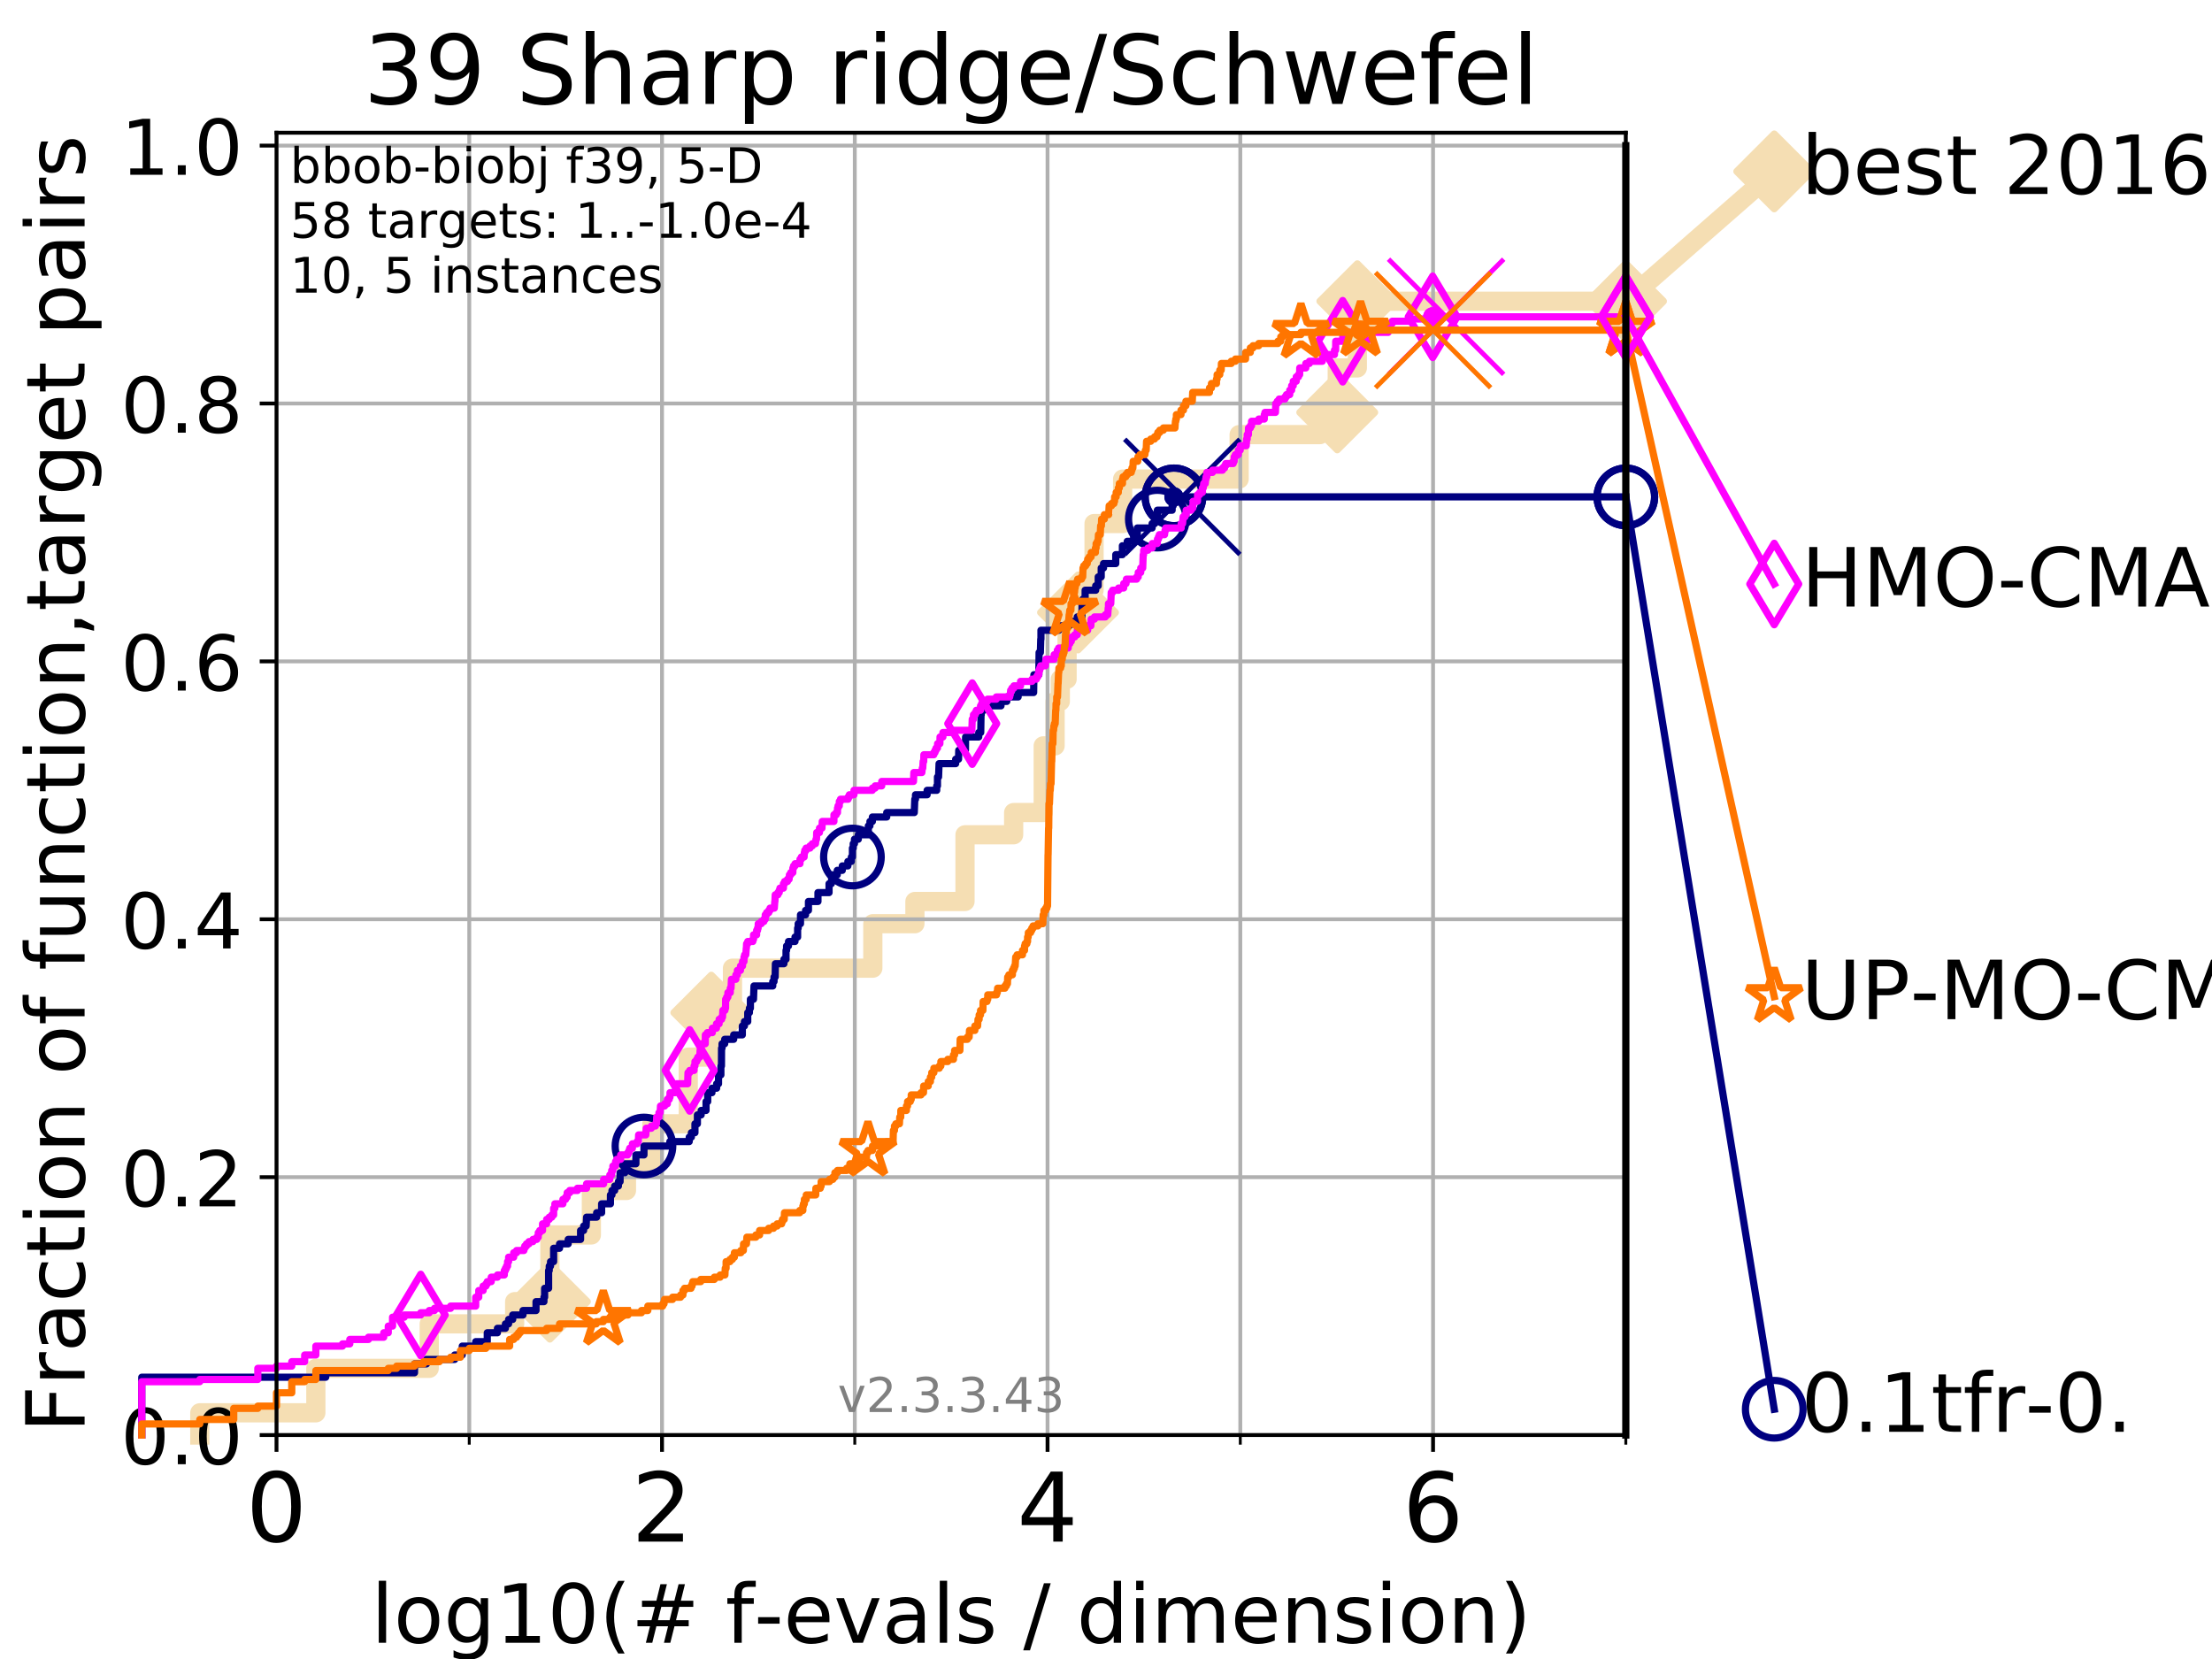 <?xml version="1.0" encoding="utf-8" standalone="no"?>
<!DOCTYPE svg PUBLIC "-//W3C//DTD SVG 1.1//EN"
  "http://www.w3.org/Graphics/SVG/1.1/DTD/svg11.dtd">
<!-- Created with matplotlib (https://matplotlib.org/) -->
<svg height="345.6pt" version="1.1" viewBox="0 0 460.8 345.6" width="460.8pt" xmlns="http://www.w3.org/2000/svg" xmlns:xlink="http://www.w3.org/1999/xlink">
 <defs>
  <style type="text/css">
*{stroke-linecap:butt;stroke-linejoin:round;}
  </style>
 </defs>
 <g id="figure_1">
  <g id="patch_1">
   <path d="M 0 345.6 
L 460.8 345.6 
L 460.8 0 
L 0 0 
z
" style="fill:#ffffff;"/>
  </g>
  <g id="axes_1">
   <g id="patch_2">
    <path d="M 57.6 298.944 
L 338.688 298.944 
L 338.688 27.648 
L 57.6 27.648 
z
" style="fill:#ffffff;"/>
   </g>
   <g id="line2d_1">
    <path d="M 41.621 298.944 
L 41.621 294.313 
L 65.797 294.313 
L 65.797 285.05 
L 89.419 285.05 
L 89.419 275.788 
L 107.213 275.788 
L 107.213 271.157 
L 114.552 271.157 
L 114.552 257.263 
L 123.193 257.263 
L 123.193 248.001 
L 130.505 248.001 
L 130.505 243.37 
L 135.8 243.37 
L 135.8 234.107 
L 143.375 234.107 
L 143.375 220.214 
L 148.181 220.214 
L 148.181 210.951 
L 152.587 210.951 
L 152.587 201.689 
L 181.826 201.689 
L 181.826 192.426 
L 190.593 192.426 
L 190.593 187.795 
L 201.029 187.795 
L 201.029 173.901 
L 211.16 173.901 
L 211.16 169.27 
L 217.317 169.27 
L 217.317 155.377 
L 219.796 155.377 
L 219.796 146.114 
L 220.88 146.114 
L 220.88 141.483 
L 222.297 141.483 
L 222.297 127.589 
L 224.569 127.589 
L 224.569 122.958 
L 227.912 122.958 
L 227.912 109.065 
L 233.863 109.065 
L 233.863 99.802 
L 258.136 99.802 
L 258.136 90.54 
L 274.961 90.54 
L 274.961 85.909 
L 278.572 85.909 
L 278.572 76.646 
L 282.76 76.646 
L 282.76 62.753 
L 338.688 62.753 
" style="fill:none;stroke:#f5deb3;stroke-linecap:square;stroke-width:4;"/>
   </g>
   <g id="line2d_2">
    <defs>
     <path d="M 0 7.778 
L 7.778 0 
L 0 -7.778 
L -7.778 0 
z
" id="m892ad5eb1e" style="stroke:#f5deb3;stroke-linejoin:miter;stroke-width:1.5;"/>
    </defs>
    <g>
     <use style="fill:#f5deb3;stroke:#f5deb3;stroke-linejoin:miter;stroke-width:1.5;" x="114.552" xlink:href="#m892ad5eb1e" y="271.157"/>
     <use style="fill:#f5deb3;stroke:#f5deb3;stroke-linejoin:miter;stroke-width:1.5;" x="148.181" xlink:href="#m892ad5eb1e" y="210.951"/>
     <use style="fill:#f5deb3;stroke:#f5deb3;stroke-linejoin:miter;stroke-width:1.5;" x="224.569" xlink:href="#m892ad5eb1e" y="127.589"/>
     <use style="fill:#f5deb3;stroke:#f5deb3;stroke-linejoin:miter;stroke-width:1.5;" x="278.572" xlink:href="#m892ad5eb1e" y="85.909"/>
     <use style="fill:#f5deb3;stroke:#f5deb3;stroke-linejoin:miter;stroke-width:1.5;" x="282.76" xlink:href="#m892ad5eb1e" y="62.753"/>
     <use style="fill:#f5deb3;stroke:#f5deb3;stroke-linejoin:miter;stroke-width:1.5;" x="338.688" xlink:href="#m892ad5eb1e" y="62.753"/>
    </g>
   </g>
   <g id="line2d_3">
    <path style="fill:none;stroke:#f5deb3;stroke-linecap:square;stroke-width:4;"/>
    <g/>
   </g>
   <g id="line2d_4">
    <path d="M 338.688 62.753 
L 369.608 35.706 
" style="fill:none;stroke:#f5deb3;stroke-linecap:square;stroke-width:4;"/>
    <g>
     <use style="fill:#f5deb3;stroke:#f5deb3;stroke-linejoin:miter;stroke-width:1.5;" x="338.688" xlink:href="#m892ad5eb1e" y="62.753"/>
     <use style="fill:#f5deb3;stroke:#f5deb3;stroke-linejoin:miter;stroke-width:1.5;" x="369.608" xlink:href="#m892ad5eb1e" y="35.706"/>
    </g>
   </g>
   <g id="matplotlib.axis_1">
    <g id="xtick_1">
     <g id="line2d_5">
      <path clip-path="url(#p14e6585e7f)" d="M 57.6 298.944 
L 57.6 27.648 
" style="fill:none;stroke:#b0b0b0;stroke-linecap:square;stroke-width:0.8;"/>
     </g>
     <g id="line2d_6">
      <defs>
       <path d="M 0 0 
L 0 3.5 
" id="m7f1e4d7547" style="stroke:#000000;stroke-width:0.8;"/>
      </defs>
      <g>
       <use style="stroke:#000000;stroke-width:0.8;" x="57.6" xlink:href="#m7f1e4d7547" y="298.944"/>
      </g>
     </g>
     <g id="text_1">
      <!-- 0 -->
      <defs>
       <path d="M 31.781 66.406 
Q 24.172 66.406 20.328 58.906 
Q 16.5 51.422 16.5 36.375 
Q 16.5 21.391 20.328 13.891 
Q 24.172 6.391 31.781 6.391 
Q 39.453 6.391 43.281 13.891 
Q 47.125 21.391 47.125 36.375 
Q 47.125 51.422 43.281 58.906 
Q 39.453 66.406 31.781 66.406 
z
M 31.781 74.219 
Q 44.047 74.219 50.516 64.516 
Q 56.984 54.828 56.984 36.375 
Q 56.984 17.969 50.516 8.266 
Q 44.047 -1.422 31.781 -1.422 
Q 19.531 -1.422 13.062 8.266 
Q 6.594 17.969 6.594 36.375 
Q 6.594 54.828 13.062 64.516 
Q 19.531 74.219 31.781 74.219 
z
" id="DejaVuSans-48"/>
      </defs>
      <g transform="translate(51.237 321.141)scale(0.2 -0.2)">
       <use xlink:href="#DejaVuSans-48"/>
      </g>
     </g>
    </g>
    <g id="xtick_2">
     <g id="line2d_7">
      <path clip-path="url(#p14e6585e7f)" d="M 137.911 298.944 
L 137.911 27.648 
" style="fill:none;stroke:#b0b0b0;stroke-linecap:square;stroke-width:0.8;"/>
     </g>
     <g id="line2d_8">
      <g>
       <use style="stroke:#000000;stroke-width:0.8;" x="137.911" xlink:href="#m7f1e4d7547" y="298.944"/>
      </g>
     </g>
     <g id="text_2">
      <!-- 2 -->
      <defs>
       <path d="M 19.188 8.297 
L 53.609 8.297 
L 53.609 0 
L 7.328 0 
L 7.328 8.297 
Q 12.938 14.109 22.625 23.891 
Q 32.328 33.688 34.812 36.531 
Q 39.547 41.844 41.422 45.531 
Q 43.312 49.219 43.312 52.781 
Q 43.312 58.594 39.234 62.25 
Q 35.156 65.922 28.609 65.922 
Q 23.969 65.922 18.812 64.312 
Q 13.672 62.703 7.812 59.422 
L 7.812 69.391 
Q 13.766 71.781 18.938 73 
Q 24.125 74.219 28.422 74.219 
Q 39.75 74.219 46.484 68.547 
Q 53.219 62.891 53.219 53.422 
Q 53.219 48.922 51.531 44.891 
Q 49.859 40.875 45.406 35.406 
Q 44.188 33.984 37.641 27.219 
Q 31.109 20.453 19.188 8.297 
z
" id="DejaVuSans-50"/>
      </defs>
      <g transform="translate(131.548 321.141)scale(0.2 -0.2)">
       <use xlink:href="#DejaVuSans-50"/>
      </g>
     </g>
    </g>
    <g id="xtick_3">
     <g id="line2d_9">
      <path clip-path="url(#p14e6585e7f)" d="M 218.222 298.944 
L 218.222 27.648 
" style="fill:none;stroke:#b0b0b0;stroke-linecap:square;stroke-width:0.8;"/>
     </g>
     <g id="line2d_10">
      <g>
       <use style="stroke:#000000;stroke-width:0.8;" x="218.222" xlink:href="#m7f1e4d7547" y="298.944"/>
      </g>
     </g>
     <g id="text_3">
      <!-- 4 -->
      <defs>
       <path d="M 37.797 64.312 
L 12.891 25.391 
L 37.797 25.391 
z
M 35.203 72.906 
L 47.609 72.906 
L 47.609 25.391 
L 58.016 25.391 
L 58.016 17.188 
L 47.609 17.188 
L 47.609 0 
L 37.797 0 
L 37.797 17.188 
L 4.891 17.188 
L 4.891 26.703 
z
" id="DejaVuSans-52"/>
      </defs>
      <g transform="translate(211.859 321.141)scale(0.2 -0.2)">
       <use xlink:href="#DejaVuSans-52"/>
      </g>
     </g>
    </g>
    <g id="xtick_4">
     <g id="line2d_11">
      <path clip-path="url(#p14e6585e7f)" d="M 298.533 298.944 
L 298.533 27.648 
" style="fill:none;stroke:#b0b0b0;stroke-linecap:square;stroke-width:0.8;"/>
     </g>
     <g id="line2d_12">
      <g>
       <use style="stroke:#000000;stroke-width:0.8;" x="298.533" xlink:href="#m7f1e4d7547" y="298.944"/>
      </g>
     </g>
     <g id="text_4">
      <!-- 6 -->
      <defs>
       <path d="M 33.016 40.375 
Q 26.375 40.375 22.484 35.828 
Q 18.609 31.297 18.609 23.391 
Q 18.609 15.531 22.484 10.953 
Q 26.375 6.391 33.016 6.391 
Q 39.656 6.391 43.531 10.953 
Q 47.406 15.531 47.406 23.391 
Q 47.406 31.297 43.531 35.828 
Q 39.656 40.375 33.016 40.375 
z
M 52.594 71.297 
L 52.594 62.312 
Q 48.875 64.062 45.094 64.984 
Q 41.312 65.922 37.594 65.922 
Q 27.828 65.922 22.672 59.328 
Q 17.531 52.734 16.797 39.406 
Q 19.672 43.656 24.016 45.922 
Q 28.375 48.188 33.594 48.188 
Q 44.578 48.188 50.953 41.516 
Q 57.328 34.859 57.328 23.391 
Q 57.328 12.156 50.688 5.359 
Q 44.047 -1.422 33.016 -1.422 
Q 20.359 -1.422 13.672 8.266 
Q 6.984 17.969 6.984 36.375 
Q 6.984 53.656 15.188 63.938 
Q 23.391 74.219 37.203 74.219 
Q 40.922 74.219 44.703 73.484 
Q 48.484 72.75 52.594 71.297 
z
" id="DejaVuSans-54"/>
      </defs>
      <g transform="translate(292.17 321.141)scale(0.2 -0.2)">
       <use xlink:href="#DejaVuSans-54"/>
      </g>
     </g>
    </g>
    <g id="xtick_5">
     <g id="line2d_13">
      <path clip-path="url(#p14e6585e7f)" d="M 97.755 298.944 
L 97.755 27.648 
" style="fill:none;stroke:#b0b0b0;stroke-linecap:square;stroke-width:0.8;"/>
     </g>
     <g id="line2d_14">
      <defs>
       <path d="M 0 0 
L 0 2 
" id="md07ae7bc5b" style="stroke:#000000;stroke-width:0.6;"/>
      </defs>
      <g>
       <use style="stroke:#000000;stroke-width:0.6;" x="97.755" xlink:href="#md07ae7bc5b" y="298.944"/>
      </g>
     </g>
    </g>
    <g id="xtick_6">
     <g id="line2d_15">
      <path clip-path="url(#p14e6585e7f)" d="M 178.066 298.944 
L 178.066 27.648 
" style="fill:none;stroke:#b0b0b0;stroke-linecap:square;stroke-width:0.8;"/>
     </g>
     <g id="line2d_16">
      <g>
       <use style="stroke:#000000;stroke-width:0.6;" x="178.066" xlink:href="#md07ae7bc5b" y="298.944"/>
      </g>
     </g>
    </g>
    <g id="xtick_7">
     <g id="line2d_17">
      <path clip-path="url(#p14e6585e7f)" d="M 258.377 298.944 
L 258.377 27.648 
" style="fill:none;stroke:#b0b0b0;stroke-linecap:square;stroke-width:0.8;"/>
     </g>
     <g id="line2d_18">
      <g>
       <use style="stroke:#000000;stroke-width:0.6;" x="258.377" xlink:href="#md07ae7bc5b" y="298.944"/>
      </g>
     </g>
    </g>
    <g id="xtick_8">
     <g id="line2d_19">
      <path clip-path="url(#p14e6585e7f)" d="M 338.688 298.944 
L 338.688 27.648 
" style="fill:none;stroke:#b0b0b0;stroke-linecap:square;stroke-width:0.8;"/>
     </g>
     <g id="line2d_20">
      <g>
       <use style="stroke:#000000;stroke-width:0.6;" x="338.688" xlink:href="#md07ae7bc5b" y="298.944"/>
      </g>
     </g>
    </g>
    <g id="text_5">
     <!-- log10(# f-evals / dimension) -->
     <defs>
      <path d="M 9.422 75.984 
L 18.406 75.984 
L 18.406 0 
L 9.422 0 
z
" id="DejaVuSans-108"/>
      <path d="M 30.609 48.391 
Q 23.391 48.391 19.188 42.75 
Q 14.984 37.109 14.984 27.297 
Q 14.984 17.484 19.156 11.844 
Q 23.344 6.203 30.609 6.203 
Q 37.797 6.203 41.984 11.859 
Q 46.188 17.531 46.188 27.297 
Q 46.188 37.016 41.984 42.703 
Q 37.797 48.391 30.609 48.391 
z
M 30.609 56 
Q 42.328 56 49.016 48.375 
Q 55.719 40.766 55.719 27.297 
Q 55.719 13.875 49.016 6.219 
Q 42.328 -1.422 30.609 -1.422 
Q 18.844 -1.422 12.172 6.219 
Q 5.516 13.875 5.516 27.297 
Q 5.516 40.766 12.172 48.375 
Q 18.844 56 30.609 56 
z
" id="DejaVuSans-111"/>
      <path d="M 45.406 27.984 
Q 45.406 37.75 41.375 43.109 
Q 37.359 48.484 30.078 48.484 
Q 22.859 48.484 18.828 43.109 
Q 14.797 37.75 14.797 27.984 
Q 14.797 18.266 18.828 12.891 
Q 22.859 7.516 30.078 7.516 
Q 37.359 7.516 41.375 12.891 
Q 45.406 18.266 45.406 27.984 
z
M 54.391 6.781 
Q 54.391 -7.172 48.188 -13.984 
Q 42 -20.797 29.203 -20.797 
Q 24.469 -20.797 20.266 -20.094 
Q 16.062 -19.391 12.109 -17.922 
L 12.109 -9.188 
Q 16.062 -11.328 19.922 -12.344 
Q 23.781 -13.375 27.781 -13.375 
Q 36.625 -13.375 41.016 -8.766 
Q 45.406 -4.156 45.406 5.172 
L 45.406 9.625 
Q 42.625 4.781 38.281 2.391 
Q 33.938 0 27.875 0 
Q 17.828 0 11.672 7.656 
Q 5.516 15.328 5.516 27.984 
Q 5.516 40.672 11.672 48.328 
Q 17.828 56 27.875 56 
Q 33.938 56 38.281 53.609 
Q 42.625 51.219 45.406 46.391 
L 45.406 54.688 
L 54.391 54.688 
z
" id="DejaVuSans-103"/>
      <path d="M 12.406 8.297 
L 28.516 8.297 
L 28.516 63.922 
L 10.984 60.406 
L 10.984 69.391 
L 28.422 72.906 
L 38.281 72.906 
L 38.281 8.297 
L 54.391 8.297 
L 54.391 0 
L 12.406 0 
z
" id="DejaVuSans-49"/>
      <path d="M 31 75.875 
Q 24.469 64.656 21.281 53.656 
Q 18.109 42.672 18.109 31.391 
Q 18.109 20.125 21.312 9.062 
Q 24.516 -2 31 -13.188 
L 23.188 -13.188 
Q 15.875 -1.703 12.234 9.375 
Q 8.594 20.453 8.594 31.391 
Q 8.594 42.281 12.203 53.312 
Q 15.828 64.359 23.188 75.875 
z
" id="DejaVuSans-40"/>
      <path d="M 51.125 44 
L 36.922 44 
L 32.812 27.688 
L 47.125 27.688 
z
M 43.797 71.781 
L 38.719 51.516 
L 52.984 51.516 
L 58.109 71.781 
L 65.922 71.781 
L 60.891 51.516 
L 76.125 51.516 
L 76.125 44 
L 58.984 44 
L 54.984 27.688 
L 70.516 27.688 
L 70.516 20.219 
L 53.078 20.219 
L 48 0 
L 40.188 0 
L 45.219 20.219 
L 30.906 20.219 
L 25.875 0 
L 18.016 0 
L 23.094 20.219 
L 7.719 20.219 
L 7.719 27.688 
L 24.906 27.688 
L 29 44 
L 13.281 44 
L 13.281 51.516 
L 30.906 51.516 
L 35.891 71.781 
z
" id="DejaVuSans-35"/>
      <path id="DejaVuSans-32"/>
      <path d="M 37.109 75.984 
L 37.109 68.5 
L 28.516 68.5 
Q 23.688 68.5 21.797 66.547 
Q 19.922 64.594 19.922 59.516 
L 19.922 54.688 
L 34.719 54.688 
L 34.719 47.703 
L 19.922 47.703 
L 19.922 0 
L 10.891 0 
L 10.891 47.703 
L 2.297 47.703 
L 2.297 54.688 
L 10.891 54.688 
L 10.891 58.5 
Q 10.891 67.625 15.141 71.797 
Q 19.391 75.984 28.609 75.984 
z
" id="DejaVuSans-102"/>
      <path d="M 4.891 31.391 
L 31.203 31.391 
L 31.203 23.391 
L 4.891 23.391 
z
" id="DejaVuSans-45"/>
      <path d="M 56.203 29.594 
L 56.203 25.203 
L 14.891 25.203 
Q 15.484 15.922 20.484 11.062 
Q 25.484 6.203 34.422 6.203 
Q 39.594 6.203 44.453 7.469 
Q 49.312 8.734 54.109 11.281 
L 54.109 2.781 
Q 49.266 0.734 44.188 -0.344 
Q 39.109 -1.422 33.891 -1.422 
Q 20.797 -1.422 13.156 6.188 
Q 5.516 13.812 5.516 26.812 
Q 5.516 40.234 12.766 48.109 
Q 20.016 56 32.328 56 
Q 43.359 56 49.781 48.891 
Q 56.203 41.797 56.203 29.594 
z
M 47.219 32.234 
Q 47.125 39.594 43.094 43.984 
Q 39.062 48.391 32.422 48.391 
Q 24.906 48.391 20.391 44.141 
Q 15.875 39.891 15.188 32.172 
z
" id="DejaVuSans-101"/>
      <path d="M 2.984 54.688 
L 12.5 54.688 
L 29.594 8.797 
L 46.688 54.688 
L 56.203 54.688 
L 35.688 0 
L 23.484 0 
z
" id="DejaVuSans-118"/>
      <path d="M 34.281 27.484 
Q 23.391 27.484 19.188 25 
Q 14.984 22.516 14.984 16.5 
Q 14.984 11.719 18.141 8.906 
Q 21.297 6.109 26.703 6.109 
Q 34.188 6.109 38.703 11.406 
Q 43.219 16.703 43.219 25.484 
L 43.219 27.484 
z
M 52.203 31.203 
L 52.203 0 
L 43.219 0 
L 43.219 8.297 
Q 40.141 3.328 35.547 0.953 
Q 30.953 -1.422 24.312 -1.422 
Q 15.922 -1.422 10.953 3.297 
Q 6 8.016 6 15.922 
Q 6 25.141 12.172 29.828 
Q 18.359 34.516 30.609 34.516 
L 43.219 34.516 
L 43.219 35.406 
Q 43.219 41.609 39.141 45 
Q 35.062 48.391 27.688 48.391 
Q 23 48.391 18.547 47.266 
Q 14.109 46.141 10.016 43.891 
L 10.016 52.203 
Q 14.938 54.109 19.578 55.047 
Q 24.219 56 28.609 56 
Q 40.484 56 46.344 49.844 
Q 52.203 43.703 52.203 31.203 
z
" id="DejaVuSans-97"/>
      <path d="M 44.281 53.078 
L 44.281 44.578 
Q 40.484 46.531 36.375 47.5 
Q 32.281 48.484 27.875 48.484 
Q 21.188 48.484 17.844 46.438 
Q 14.5 44.391 14.5 40.281 
Q 14.5 37.156 16.891 35.375 
Q 19.281 33.594 26.516 31.984 
L 29.594 31.297 
Q 39.156 29.25 43.188 25.516 
Q 47.219 21.781 47.219 15.094 
Q 47.219 7.469 41.188 3.016 
Q 35.156 -1.422 24.609 -1.422 
Q 20.219 -1.422 15.453 -0.562 
Q 10.688 0.297 5.422 2 
L 5.422 11.281 
Q 10.406 8.688 15.234 7.391 
Q 20.062 6.109 24.812 6.109 
Q 31.156 6.109 34.562 8.281 
Q 37.984 10.453 37.984 14.406 
Q 37.984 18.062 35.516 20.016 
Q 33.062 21.969 24.703 23.781 
L 21.578 24.516 
Q 13.234 26.266 9.516 29.906 
Q 5.812 33.547 5.812 39.891 
Q 5.812 47.609 11.281 51.797 
Q 16.75 56 26.812 56 
Q 31.781 56 36.172 55.266 
Q 40.578 54.547 44.281 53.078 
z
" id="DejaVuSans-115"/>
      <path d="M 25.391 72.906 
L 33.688 72.906 
L 8.297 -9.281 
L 0 -9.281 
z
" id="DejaVuSans-47"/>
      <path d="M 45.406 46.391 
L 45.406 75.984 
L 54.391 75.984 
L 54.391 0 
L 45.406 0 
L 45.406 8.203 
Q 42.578 3.328 38.25 0.953 
Q 33.938 -1.422 27.875 -1.422 
Q 17.969 -1.422 11.734 6.484 
Q 5.516 14.406 5.516 27.297 
Q 5.516 40.188 11.734 48.094 
Q 17.969 56 27.875 56 
Q 33.938 56 38.25 53.625 
Q 42.578 51.266 45.406 46.391 
z
M 14.797 27.297 
Q 14.797 17.391 18.875 11.75 
Q 22.953 6.109 30.078 6.109 
Q 37.203 6.109 41.297 11.75 
Q 45.406 17.391 45.406 27.297 
Q 45.406 37.203 41.297 42.844 
Q 37.203 48.484 30.078 48.484 
Q 22.953 48.484 18.875 42.844 
Q 14.797 37.203 14.797 27.297 
z
" id="DejaVuSans-100"/>
      <path d="M 9.422 54.688 
L 18.406 54.688 
L 18.406 0 
L 9.422 0 
z
M 9.422 75.984 
L 18.406 75.984 
L 18.406 64.594 
L 9.422 64.594 
z
" id="DejaVuSans-105"/>
      <path d="M 52 44.188 
Q 55.375 50.25 60.062 53.125 
Q 64.75 56 71.094 56 
Q 79.641 56 84.281 50.016 
Q 88.922 44.047 88.922 33.016 
L 88.922 0 
L 79.891 0 
L 79.891 32.719 
Q 79.891 40.578 77.094 44.375 
Q 74.312 48.188 68.609 48.188 
Q 61.625 48.188 57.562 43.547 
Q 53.516 38.922 53.516 30.906 
L 53.516 0 
L 44.484 0 
L 44.484 32.719 
Q 44.484 40.625 41.703 44.406 
Q 38.922 48.188 33.109 48.188 
Q 26.219 48.188 22.156 43.531 
Q 18.109 38.875 18.109 30.906 
L 18.109 0 
L 9.078 0 
L 9.078 54.688 
L 18.109 54.688 
L 18.109 46.188 
Q 21.188 51.219 25.484 53.609 
Q 29.781 56 35.688 56 
Q 41.656 56 45.828 52.969 
Q 50 49.953 52 44.188 
z
" id="DejaVuSans-109"/>
      <path d="M 54.891 33.016 
L 54.891 0 
L 45.906 0 
L 45.906 32.719 
Q 45.906 40.484 42.875 44.328 
Q 39.844 48.188 33.797 48.188 
Q 26.516 48.188 22.312 43.547 
Q 18.109 38.922 18.109 30.906 
L 18.109 0 
L 9.078 0 
L 9.078 54.688 
L 18.109 54.688 
L 18.109 46.188 
Q 21.344 51.125 25.703 53.562 
Q 30.078 56 35.797 56 
Q 45.219 56 50.047 50.172 
Q 54.891 44.344 54.891 33.016 
z
" id="DejaVuSans-110"/>
      <path d="M 8.016 75.875 
L 15.828 75.875 
Q 23.141 64.359 26.781 53.312 
Q 30.422 42.281 30.422 31.391 
Q 30.422 20.453 26.781 9.375 
Q 23.141 -1.703 15.828 -13.188 
L 8.016 -13.188 
Q 14.5 -2 17.703 9.062 
Q 20.906 20.125 20.906 31.391 
Q 20.906 42.672 17.703 53.656 
Q 14.5 64.656 8.016 75.875 
z
" id="DejaVuSans-41"/>
     </defs>
     <g transform="translate(77.303 342.218)scale(0.17 -0.17)">
      <use xlink:href="#DejaVuSans-108"/>
      <use x="27.783" xlink:href="#DejaVuSans-111"/>
      <use x="88.965" xlink:href="#DejaVuSans-103"/>
      <use x="152.441" xlink:href="#DejaVuSans-49"/>
      <use x="216.064" xlink:href="#DejaVuSans-48"/>
      <use x="279.688" xlink:href="#DejaVuSans-40"/>
      <use x="318.701" xlink:href="#DejaVuSans-35"/>
      <use x="402.49" xlink:href="#DejaVuSans-32"/>
      <use x="434.277" xlink:href="#DejaVuSans-102"/>
      <use x="469.404" xlink:href="#DejaVuSans-45"/>
      <use x="505.488" xlink:href="#DejaVuSans-101"/>
      <use x="567.012" xlink:href="#DejaVuSans-118"/>
      <use x="626.191" xlink:href="#DejaVuSans-97"/>
      <use x="687.471" xlink:href="#DejaVuSans-108"/>
      <use x="715.254" xlink:href="#DejaVuSans-115"/>
      <use x="767.354" xlink:href="#DejaVuSans-32"/>
      <use x="799.141" xlink:href="#DejaVuSans-47"/>
      <use x="832.832" xlink:href="#DejaVuSans-32"/>
      <use x="864.619" xlink:href="#DejaVuSans-100"/>
      <use x="928.096" xlink:href="#DejaVuSans-105"/>
      <use x="955.879" xlink:href="#DejaVuSans-109"/>
      <use x="1053.291" xlink:href="#DejaVuSans-101"/>
      <use x="1114.814" xlink:href="#DejaVuSans-110"/>
      <use x="1178.193" xlink:href="#DejaVuSans-115"/>
      <use x="1230.293" xlink:href="#DejaVuSans-105"/>
      <use x="1258.076" xlink:href="#DejaVuSans-111"/>
      <use x="1319.258" xlink:href="#DejaVuSans-110"/>
      <use x="1382.637" xlink:href="#DejaVuSans-41"/>
     </g>
    </g>
   </g>
   <g id="matplotlib.axis_2">
    <g id="ytick_1">
     <g id="line2d_21">
      <path clip-path="url(#p14e6585e7f)" d="M 57.6 298.944 
L 338.688 298.944 
" style="fill:none;stroke:#b0b0b0;stroke-linecap:square;stroke-width:0.8;"/>
     </g>
     <g id="line2d_22">
      <defs>
       <path d="M 0 0 
L -3.5 0 
" id="m54a2b90da2" style="stroke:#000000;stroke-width:0.8;"/>
      </defs>
      <g>
       <use style="stroke:#000000;stroke-width:0.8;" x="57.6" xlink:href="#m54a2b90da2" y="298.944"/>
      </g>
     </g>
     <g id="text_6">
      <!-- 0.0 -->
      <defs>
       <path d="M 10.688 12.406 
L 21 12.406 
L 21 0 
L 10.688 0 
z
" id="DejaVuSans-46"/>
      </defs>
      <g transform="translate(25.155 305.023)scale(0.16 -0.16)">
       <use xlink:href="#DejaVuSans-48"/>
       <use x="63.623" xlink:href="#DejaVuSans-46"/>
       <use x="95.41" xlink:href="#DejaVuSans-48"/>
      </g>
     </g>
    </g>
    <g id="ytick_2">
     <g id="line2d_23">
      <path clip-path="url(#p14e6585e7f)" d="M 57.6 245.222 
L 338.688 245.222 
" style="fill:none;stroke:#b0b0b0;stroke-linecap:square;stroke-width:0.8;"/>
     </g>
     <g id="line2d_24">
      <g>
       <use style="stroke:#000000;stroke-width:0.8;" x="57.6" xlink:href="#m54a2b90da2" y="245.222"/>
      </g>
     </g>
     <g id="text_7">
      <!-- 0.2 -->
      <g transform="translate(25.155 251.301)scale(0.16 -0.16)">
       <use xlink:href="#DejaVuSans-48"/>
       <use x="63.623" xlink:href="#DejaVuSans-46"/>
       <use x="95.41" xlink:href="#DejaVuSans-50"/>
      </g>
     </g>
    </g>
    <g id="ytick_3">
     <g id="line2d_25">
      <path clip-path="url(#p14e6585e7f)" d="M 57.6 191.5 
L 338.688 191.5 
" style="fill:none;stroke:#b0b0b0;stroke-linecap:square;stroke-width:0.8;"/>
     </g>
     <g id="line2d_26">
      <g>
       <use style="stroke:#000000;stroke-width:0.8;" x="57.6" xlink:href="#m54a2b90da2" y="191.5"/>
      </g>
     </g>
     <g id="text_8">
      <!-- 0.4 -->
      <g transform="translate(25.155 197.579)scale(0.16 -0.16)">
       <use xlink:href="#DejaVuSans-48"/>
       <use x="63.623" xlink:href="#DejaVuSans-46"/>
       <use x="95.41" xlink:href="#DejaVuSans-52"/>
      </g>
     </g>
    </g>
    <g id="ytick_4">
     <g id="line2d_27">
      <path clip-path="url(#p14e6585e7f)" d="M 57.6 137.778 
L 338.688 137.778 
" style="fill:none;stroke:#b0b0b0;stroke-linecap:square;stroke-width:0.8;"/>
     </g>
     <g id="line2d_28">
      <g>
       <use style="stroke:#000000;stroke-width:0.8;" x="57.6" xlink:href="#m54a2b90da2" y="137.778"/>
      </g>
     </g>
     <g id="text_9">
      <!-- 0.6 -->
      <g transform="translate(25.155 143.857)scale(0.16 -0.16)">
       <use xlink:href="#DejaVuSans-48"/>
       <use x="63.623" xlink:href="#DejaVuSans-46"/>
       <use x="95.41" xlink:href="#DejaVuSans-54"/>
      </g>
     </g>
    </g>
    <g id="ytick_5">
     <g id="line2d_29">
      <path clip-path="url(#p14e6585e7f)" d="M 57.6 84.056 
L 338.688 84.056 
" style="fill:none;stroke:#b0b0b0;stroke-linecap:square;stroke-width:0.8;"/>
     </g>
     <g id="line2d_30">
      <g>
       <use style="stroke:#000000;stroke-width:0.8;" x="57.6" xlink:href="#m54a2b90da2" y="84.056"/>
      </g>
     </g>
     <g id="text_10">
      <!-- 0.8 -->
      <defs>
       <path d="M 31.781 34.625 
Q 24.75 34.625 20.719 30.859 
Q 16.703 27.094 16.703 20.516 
Q 16.703 13.922 20.719 10.156 
Q 24.75 6.391 31.781 6.391 
Q 38.812 6.391 42.859 10.172 
Q 46.922 13.969 46.922 20.516 
Q 46.922 27.094 42.891 30.859 
Q 38.875 34.625 31.781 34.625 
z
M 21.922 38.812 
Q 15.578 40.375 12.031 44.719 
Q 8.5 49.078 8.5 55.328 
Q 8.5 64.062 14.719 69.141 
Q 20.953 74.219 31.781 74.219 
Q 42.672 74.219 48.875 69.141 
Q 55.078 64.062 55.078 55.328 
Q 55.078 49.078 51.531 44.719 
Q 48 40.375 41.703 38.812 
Q 48.828 37.156 52.797 32.312 
Q 56.781 27.484 56.781 20.516 
Q 56.781 9.906 50.312 4.234 
Q 43.844 -1.422 31.781 -1.422 
Q 19.734 -1.422 13.25 4.234 
Q 6.781 9.906 6.781 20.516 
Q 6.781 27.484 10.781 32.312 
Q 14.797 37.156 21.922 38.812 
z
M 18.312 54.391 
Q 18.312 48.734 21.844 45.562 
Q 25.391 42.391 31.781 42.391 
Q 38.141 42.391 41.719 45.562 
Q 45.312 48.734 45.312 54.391 
Q 45.312 60.062 41.719 63.234 
Q 38.141 66.406 31.781 66.406 
Q 25.391 66.406 21.844 63.234 
Q 18.312 60.062 18.312 54.391 
z
" id="DejaVuSans-56"/>
      </defs>
      <g transform="translate(25.155 90.135)scale(0.16 -0.16)">
       <use xlink:href="#DejaVuSans-48"/>
       <use x="63.623" xlink:href="#DejaVuSans-46"/>
       <use x="95.41" xlink:href="#DejaVuSans-56"/>
      </g>
     </g>
    </g>
    <g id="ytick_6">
     <g id="line2d_31">
      <path clip-path="url(#p14e6585e7f)" d="M 57.6 30.334 
L 338.688 30.334 
" style="fill:none;stroke:#b0b0b0;stroke-linecap:square;stroke-width:0.8;"/>
     </g>
     <g id="line2d_32">
      <g>
       <use style="stroke:#000000;stroke-width:0.8;" x="57.6" xlink:href="#m54a2b90da2" y="30.334"/>
      </g>
     </g>
     <g id="text_11">
      <!-- 1.0 -->
      <g transform="translate(25.155 36.413)scale(0.16 -0.16)">
       <use xlink:href="#DejaVuSans-49"/>
       <use x="63.623" xlink:href="#DejaVuSans-46"/>
       <use x="95.41" xlink:href="#DejaVuSans-48"/>
      </g>
     </g>
    </g>
    <g id="text_12">
     <!-- Fraction of function,target pairs -->
     <defs>
      <path d="M 9.812 72.906 
L 51.703 72.906 
L 51.703 64.594 
L 19.672 64.594 
L 19.672 43.109 
L 48.578 43.109 
L 48.578 34.812 
L 19.672 34.812 
L 19.672 0 
L 9.812 0 
z
" id="DejaVuSans-70"/>
      <path d="M 41.109 46.297 
Q 39.594 47.172 37.812 47.578 
Q 36.031 48 33.891 48 
Q 26.266 48 22.188 43.047 
Q 18.109 38.094 18.109 28.812 
L 18.109 0 
L 9.078 0 
L 9.078 54.688 
L 18.109 54.688 
L 18.109 46.188 
Q 20.953 51.172 25.484 53.578 
Q 30.031 56 36.531 56 
Q 37.453 56 38.578 55.875 
Q 39.703 55.766 41.062 55.516 
z
" id="DejaVuSans-114"/>
      <path d="M 48.781 52.594 
L 48.781 44.188 
Q 44.969 46.297 41.141 47.344 
Q 37.312 48.391 33.406 48.391 
Q 24.656 48.391 19.812 42.844 
Q 14.984 37.312 14.984 27.297 
Q 14.984 17.281 19.812 11.734 
Q 24.656 6.203 33.406 6.203 
Q 37.312 6.203 41.141 7.25 
Q 44.969 8.297 48.781 10.406 
L 48.781 2.094 
Q 45.016 0.344 40.984 -0.531 
Q 36.969 -1.422 32.422 -1.422 
Q 20.062 -1.422 12.781 6.344 
Q 5.516 14.109 5.516 27.297 
Q 5.516 40.672 12.859 48.328 
Q 20.219 56 33.016 56 
Q 37.156 56 41.109 55.141 
Q 45.062 54.297 48.781 52.594 
z
" id="DejaVuSans-99"/>
      <path d="M 18.312 70.219 
L 18.312 54.688 
L 36.812 54.688 
L 36.812 47.703 
L 18.312 47.703 
L 18.312 18.016 
Q 18.312 11.328 20.141 9.422 
Q 21.969 7.516 27.594 7.516 
L 36.812 7.516 
L 36.812 0 
L 27.594 0 
Q 17.188 0 13.234 3.875 
Q 9.281 7.766 9.281 18.016 
L 9.281 47.703 
L 2.688 47.703 
L 2.688 54.688 
L 9.281 54.688 
L 9.281 70.219 
z
" id="DejaVuSans-116"/>
      <path d="M 8.5 21.578 
L 8.5 54.688 
L 17.484 54.688 
L 17.484 21.922 
Q 17.484 14.156 20.5 10.266 
Q 23.531 6.391 29.594 6.391 
Q 36.859 6.391 41.078 11.031 
Q 45.312 15.672 45.312 23.688 
L 45.312 54.688 
L 54.297 54.688 
L 54.297 0 
L 45.312 0 
L 45.312 8.406 
Q 42.047 3.422 37.719 1 
Q 33.406 -1.422 27.688 -1.422 
Q 18.266 -1.422 13.375 4.438 
Q 8.5 10.297 8.5 21.578 
z
M 31.109 56 
z
" id="DejaVuSans-117"/>
      <path d="M 11.719 12.406 
L 22.016 12.406 
L 22.016 4 
L 14.016 -11.625 
L 7.719 -11.625 
L 11.719 4 
z
" id="DejaVuSans-44"/>
      <path d="M 18.109 8.203 
L 18.109 -20.797 
L 9.078 -20.797 
L 9.078 54.688 
L 18.109 54.688 
L 18.109 46.391 
Q 20.953 51.266 25.266 53.625 
Q 29.594 56 35.594 56 
Q 45.562 56 51.781 48.094 
Q 58.016 40.188 58.016 27.297 
Q 58.016 14.406 51.781 6.484 
Q 45.562 -1.422 35.594 -1.422 
Q 29.594 -1.422 25.266 0.953 
Q 20.953 3.328 18.109 8.203 
z
M 48.688 27.297 
Q 48.688 37.203 44.609 42.844 
Q 40.531 48.484 33.406 48.484 
Q 26.266 48.484 22.188 42.844 
Q 18.109 37.203 18.109 27.297 
Q 18.109 17.391 22.188 11.75 
Q 26.266 6.109 33.406 6.109 
Q 40.531 6.109 44.609 11.75 
Q 48.688 17.391 48.688 27.297 
z
" id="DejaVuSans-112"/>
     </defs>
     <g transform="translate(17.62 298.435)rotate(-90)scale(0.17 -0.17)">
      <use xlink:href="#DejaVuSans-70"/>
      <use x="57.41" xlink:href="#DejaVuSans-114"/>
      <use x="98.523" xlink:href="#DejaVuSans-97"/>
      <use x="159.803" xlink:href="#DejaVuSans-99"/>
      <use x="214.783" xlink:href="#DejaVuSans-116"/>
      <use x="253.992" xlink:href="#DejaVuSans-105"/>
      <use x="281.775" xlink:href="#DejaVuSans-111"/>
      <use x="342.957" xlink:href="#DejaVuSans-110"/>
      <use x="406.336" xlink:href="#DejaVuSans-32"/>
      <use x="438.123" xlink:href="#DejaVuSans-111"/>
      <use x="499.305" xlink:href="#DejaVuSans-102"/>
      <use x="534.51" xlink:href="#DejaVuSans-32"/>
      <use x="566.297" xlink:href="#DejaVuSans-102"/>
      <use x="601.502" xlink:href="#DejaVuSans-117"/>
      <use x="664.881" xlink:href="#DejaVuSans-110"/>
      <use x="728.26" xlink:href="#DejaVuSans-99"/>
      <use x="783.24" xlink:href="#DejaVuSans-116"/>
      <use x="822.449" xlink:href="#DejaVuSans-105"/>
      <use x="850.232" xlink:href="#DejaVuSans-111"/>
      <use x="911.414" xlink:href="#DejaVuSans-110"/>
      <use x="974.793" xlink:href="#DejaVuSans-44"/>
      <use x="1006.58" xlink:href="#DejaVuSans-116"/>
      <use x="1045.789" xlink:href="#DejaVuSans-97"/>
      <use x="1107.068" xlink:href="#DejaVuSans-114"/>
      <use x="1148.166" xlink:href="#DejaVuSans-103"/>
      <use x="1211.643" xlink:href="#DejaVuSans-101"/>
      <use x="1273.166" xlink:href="#DejaVuSans-116"/>
      <use x="1312.375" xlink:href="#DejaVuSans-32"/>
      <use x="1344.162" xlink:href="#DejaVuSans-112"/>
      <use x="1407.639" xlink:href="#DejaVuSans-97"/>
      <use x="1468.918" xlink:href="#DejaVuSans-105"/>
      <use x="1496.701" xlink:href="#DejaVuSans-114"/>
      <use x="1537.814" xlink:href="#DejaVuSans-115"/>
     </g>
    </g>
   </g>
   <g id="line2d_33">
    <defs>
     <path d="M 0 1.5 
C 0.398 1.5 0.779 1.342 1.061 1.061 
C 1.342 0.779 1.5 0.398 1.5 0 
C 1.5 -0.398 1.342 -0.779 1.061 -1.061 
C 0.779 -1.342 0.398 -1.5 0 -1.5 
C -0.398 -1.5 -0.779 -1.342 -1.061 -1.061 
C -1.342 -0.779 -1.5 -0.398 -1.5 0 
C -1.5 0.398 -1.342 0.779 -1.061 1.061 
C -0.779 1.342 -0.398 1.5 0 1.5 
z
" id="mdf2103a3bb" style="stroke:#f5deb3;"/>
    </defs>
    <g>
     <use style="fill:#f5deb3;stroke:#f5deb3;" x="282.76" xlink:href="#mdf2103a3bb" y="62.753"/>
     <use style="fill:#f5deb3;stroke:#f5deb3;" x="282.76" xlink:href="#mdf2103a3bb" y="62.753"/>
    </g>
   </g>
   <g id="line2d_34">
    <defs>
     <path d="M 0 1.5 
C 0.398 1.5 0.779 1.342 1.061 1.061 
C 1.342 0.779 1.5 0.398 1.5 0 
C 1.5 -0.398 1.342 -0.779 1.061 -1.061 
C 0.779 -1.342 0.398 -1.5 0 -1.5 
C -0.398 -1.5 -0.779 -1.342 -1.061 -1.061 
C -1.342 -0.779 -1.5 -0.398 -1.5 0 
C -1.5 0.398 -1.342 0.779 -1.061 1.061 
C -0.779 1.342 -0.398 1.5 0 1.5 
z
" id="m2d69b3d9bd" style="stroke:#000080;"/>
    </defs>
    <g>
     <use style="fill:#000080;stroke:#000080;" x="244.555" xlink:href="#m2d69b3d9bd" y="103.507"/>
     <use style="fill:#000080;stroke:#000080;" x="244.555" xlink:href="#m2d69b3d9bd" y="103.507"/>
    </g>
   </g>
   <g id="line2d_35">
    <path d="M 29.533 298.944 
L 29.533 286.903 
L 67.851 286.903 
L 67.851 285.977 
L 86.351 285.977 
L 86.351 284.124 
L 88.847 284.124 
L 88.847 283.198 
L 94.715 283.198 
L 94.715 282.272 
L 96.301 282.272 
L 96.301 280.419 
L 99.098 280.419 
L 99.098 279.493 
L 101.507 279.493 
L 101.507 277.64 
L 103.623 277.64 
L 103.623 276.714 
L 105.285 276.714 
L 105.285 275.788 
L 105.952 275.788 
L 105.952 274.862 
L 106.803 274.862 
L 106.803 273.935 
L 108.949 273.935 
L 108.949 273.009 
L 111.663 273.009 
L 111.663 271.157 
L 113.311 271.157 
L 113.311 270.231 
L 113.454 270.231 
L 113.454 268.378 
L 114.284 268.378 
L 114.284 264.673 
L 114.419 264.673 
L 114.419 263.747 
L 114.685 263.747 
L 114.685 262.821 
L 115.333 262.821 
L 115.333 260.042 
L 116.562 260.042 
L 116.562 259.116 
L 118.364 259.116 
L 118.364 258.189 
L 120.945 258.189 
L 120.945 256.337 
L 121.579 256.337 
L 121.579 255.411 
L 122.105 255.411 
L 122.191 253.558 
L 124.293 253.558 
L 124.293 252.632 
L 125.328 252.632 
L 125.328 250.779 
L 127.165 250.779 
L 127.165 248.927 
L 127.485 248.927 
L 127.485 248.001 
L 128.047 248.001 
L 128.047 247.075 
L 128.827 247.075 
L 128.827 246.148 
L 129.176 246.148 
L 129.176 244.296 
L 130.182 244.296 
L 130.182 242.443 
L 132.47 242.443 
L 132.47 240.591 
L 134.15 240.591 
L 134.15 238.738 
L 139.541 238.738 
L 139.541 237.812 
L 143.578 237.812 
L 143.578 236.886 
L 144.026 236.886 
L 144.026 235.96 
L 144.771 235.96 
L 144.771 234.107 
L 145.282 234.107 
L 145.282 232.255 
L 146.064 232.255 
L 146.064 231.328 
L 147.082 231.328 
L 147.082 229.476 
L 147.429 229.476 
L 147.429 227.623 
L 148.316 227.623 
L 148.316 226.697 
L 149.287 226.697 
L 149.287 225.771 
L 149.682 225.771 
L 149.682 223.918 
L 150.172 223.918 
L 150.172 222.066 
L 150.293 222.066 
L 150.31 218.361 
L 150.412 218.361 
L 150.412 217.435 
L 150.966 217.435 
L 150.966 216.509 
L 152.841 216.509 
L 152.841 215.582 
L 154.641 215.582 
L 154.641 213.73 
L 155.077 213.73 
L 155.077 212.804 
L 155.767 212.804 
L 155.767 210.951 
L 156.114 210.951 
L 156.114 210.025 
L 156.322 210.025 
L 156.322 208.172 
L 156.965 208.172 
L 157.07 205.394 
L 160.98 205.394 
L 160.98 204.467 
L 161.247 204.467 
L 161.247 203.541 
L 161.475 203.541 
L 161.529 200.762 
L 163.307 200.762 
L 163.307 199.836 
L 163.741 199.836 
L 163.741 197.984 
L 163.86 197.984 
L 163.86 197.057 
L 164.257 197.057 
L 164.257 196.131 
L 165.612 196.131 
L 165.612 195.205 
L 166.159 195.205 
L 166.159 193.353 
L 166.276 193.353 
L 166.276 192.426 
L 166.756 192.426 
L 166.756 190.574 
L 167.817 190.574 
L 167.817 189.648 
L 168.416 189.648 
L 168.416 187.795 
L 170.397 187.795 
L 170.397 185.943 
L 172.706 185.943 
L 172.706 184.09 
L 173.188 184.09 
L 173.294 182.238 
L 174.417 182.238 
L 174.417 181.311 
L 175.464 181.311 
L 175.464 180.385 
L 176.627 180.385 
L 176.627 179.459 
L 177.351 179.459 
L 177.351 178.533 
L 177.575 178.533 
L 177.575 176.68 
L 177.742 176.68 
L 177.742 175.754 
L 178 175.754 
L 178 174.828 
L 178.804 174.828 
L 178.804 173.901 
L 180.891 173.901 
L 180.891 172.049 
L 181.225 172.049 
L 181.225 171.123 
L 181.733 171.123 
L 181.733 170.196 
L 184.718 170.196 
L 184.718 169.27 
L 190.46 169.27 
L 190.568 166.492 
L 190.715 166.492 
L 190.715 165.565 
L 193.137 165.565 
L 193.137 164.639 
L 195.134 164.639 
L 195.134 163.713 
L 195.292 163.713 
L 195.292 161.86 
L 195.519 161.86 
L 195.623 159.082 
L 199.083 159.082 
L 199.083 158.155 
L 199.682 158.155 
L 199.723 156.303 
L 201.12 156.303 
L 201.151 153.524 
L 203.885 153.524 
L 203.885 152.598 
L 204.305 152.598 
L 204.367 148.893 
L 204.417 148.893 
L 204.417 147.967 
L 204.975 147.967 
L 204.975 147.04 
L 208.525 147.04 
L 208.525 146.114 
L 209.737 146.114 
L 209.737 145.188 
L 212.094 145.188 
L 212.094 144.262 
L 215.326 144.262 
L 215.383 140.557 
L 216.407 140.557 
L 216.46 135.926 
L 216.729 135.926 
L 216.805 133.147 
L 216.849 133.147 
L 216.849 131.294 
L 220.582 131.294 
L 220.582 130.368 
L 222.759 130.368 
L 222.759 129.442 
L 224.412 129.442 
L 224.412 128.516 
L 225.373 128.516 
L 225.411 125.737 
L 225.589 125.737 
L 225.589 124.811 
L 226.053 124.811 
L 226.053 122.958 
L 228.252 122.958 
L 228.252 122.032 
L 228.778 122.032 
L 228.778 120.179 
L 229.403 120.179 
L 229.403 118.327 
L 229.884 118.327 
L 229.884 117.401 
L 232.433 117.401 
L 232.433 115.548 
L 233.816 115.548 
L 233.816 113.696 
L 234.823 113.696 
L 234.823 112.77 
L 236.159 112.77 
L 236.159 111.843 
L 236.922 111.843 
L 236.922 109.991 
L 240.008 109.991 
L 240.008 109.065 
L 240.557 109.065 
L 240.557 108.138 
L 241.095 108.138 
L 241.095 106.286 
L 244.183 106.286 
L 244.183 105.36 
L 244.397 105.36 
L 244.397 104.433 
L 244.555 104.433 
L 244.555 103.507 
L 338.688 103.507 
L 338.688 103.507 
" style="fill:none;stroke:#000080;stroke-linecap:square;stroke-width:1.5;"/>
   </g>
   <g id="line2d_36">
    <defs>
     <path d="M 0 6 
C 1.591 6 3.117 5.368 4.243 4.243 
C 5.368 3.117 6 1.591 6 0 
C 6 -1.591 5.368 -3.117 4.243 -4.243 
C 3.117 -5.368 1.591 -6 0 -6 
C -1.591 -6 -3.117 -5.368 -4.243 -4.243 
C -5.368 -3.117 -6 -1.591 -6 0 
C -6 1.591 -5.368 3.117 -4.243 4.243 
C -3.117 5.368 -1.591 6 0 6 
z
" id="m132a326f87" style="stroke:#000080;stroke-width:1.5;"/>
    </defs>
    <g>
     <use style="fill-opacity:0;stroke:#000080;stroke-width:1.5;" x="134.15" xlink:href="#m132a326f87" y="238.738"/>
     <use style="fill-opacity:0;stroke:#000080;stroke-width:1.5;" x="177.575" xlink:href="#m132a326f87" y="178.533"/>
     <use style="fill-opacity:0;stroke:#000080;stroke-width:1.5;" x="241.095" xlink:href="#m132a326f87" y="108.138"/>
     <use style="fill-opacity:0;stroke:#000080;stroke-width:1.5;" x="244.555" xlink:href="#m132a326f87" y="103.507"/>
     <use style="fill-opacity:0;stroke:#000080;stroke-width:1.5;" x="244.555" xlink:href="#m132a326f87" y="103.507"/>
     <use style="fill-opacity:0;stroke:#000080;stroke-width:1.5;" x="338.688" xlink:href="#m132a326f87" y="103.507"/>
    </g>
   </g>
   <g id="line2d_37">
    <path style="fill:none;stroke:#000080;stroke-linecap:square;stroke-width:1.5;"/>
    <g/>
   </g>
   <g id="line2d_38">
    <path clip-path="url(#p14e6585e7f)" d="M 246.289 103.507 
" style="fill:none;stroke:#000080;stroke-linecap:square;stroke-width:1.5;"/>
    <defs>
     <path d="M -12 12 
L 12 -12 
M -12 -12 
L 12 12 
" id="m7d3b983ac8" style="stroke:#000080;"/>
    </defs>
    <g clip-path="url(#p14e6585e7f)">
     <use style="fill:#000080;stroke:#000080;" x="246.289" xlink:href="#m7d3b983ac8" y="103.507"/>
    </g>
   </g>
   <g id="line2d_39">
    <defs>
     <path d="M 0 1.5 
C 0.398 1.5 0.779 1.342 1.061 1.061 
C 1.342 0.779 1.5 0.398 1.5 0 
C 1.5 -0.398 1.342 -0.779 1.061 -1.061 
C 0.779 -1.342 0.398 -1.5 0 -1.5 
C -0.398 -1.5 -0.779 -1.342 -1.061 -1.061 
C -1.342 -0.779 -1.5 -0.398 -1.5 0 
C -1.5 0.398 -1.342 0.779 -1.061 1.061 
C -0.779 1.342 -0.398 1.5 0 1.5 
z
" id="mf053331324" style="stroke:#ff00ff;"/>
    </defs>
    <g>
     <use style="fill:#ff00ff;stroke:#ff00ff;" x="298.458" xlink:href="#mf053331324" y="65.994"/>
     <use style="fill:#ff00ff;stroke:#ff00ff;" x="298.458" xlink:href="#mf053331324" y="65.994"/>
    </g>
   </g>
   <g id="line2d_40">
    <path d="M 29.533 298.944 
L 29.533 287.829 
L 41.621 287.829 
L 41.621 287.366 
L 53.709 287.366 
L 53.709 285.05 
L 57.6 285.05 
L 57.6 284.587 
L 60.78 284.587 
L 60.78 283.661 
L 63.468 283.661 
L 63.468 282.272 
L 65.797 282.272 
L 65.797 280.419 
L 71.35 280.419 
L 71.35 279.956 
L 72.868 279.956 
L 72.868 279.03 
L 76.759 279.03 
L 76.759 278.567 
L 79.939 278.567 
L 79.939 277.64 
L 80.881 277.64 
L 80.881 276.251 
L 81.776 276.251 
L 81.776 274.399 
L 84.213 274.399 
L 84.213 273.935 
L 87.644 273.935 
L 87.644 273.472 
L 89.419 273.472 
L 89.419 273.009 
L 90.509 273.009 
L 90.509 272.546 
L 93.864 272.546 
L 93.864 272.083 
L 99.098 272.083 
L 99.098 270.231 
L 99.732 270.231 
L 99.732 268.841 
L 100.642 268.841 
L 100.642 267.915 
L 101.223 267.915 
L 101.223 267.452 
L 101.507 267.452 
L 101.507 266.989 
L 102.331 266.989 
L 102.331 266.062 
L 103.623 266.062 
L 103.623 265.599 
L 105.057 265.599 
L 105.057 264.673 
L 105.285 264.673 
L 105.285 264.21 
L 105.51 264.21 
L 105.51 263.747 
L 105.733 263.747 
L 105.733 262.821 
L 105.952 262.821 
L 105.952 261.894 
L 107.009 261.894 
L 107.009 260.968 
L 107.614 260.968 
L 107.614 260.505 
L 109.132 260.505 
L 109.132 260.042 
L 109.312 260.042 
L 109.312 259.579 
L 109.668 259.579 
L 109.668 259.116 
L 110.189 259.116 
L 110.189 258.653 
L 111.023 258.653 
L 111.023 258.189 
L 111.82 258.189 
L 111.82 257.726 
L 112.128 257.726 
L 112.128 256.8 
L 112.432 256.8 
L 112.432 256.337 
L 113.023 256.337 
L 113.023 254.948 
L 113.874 254.948 
L 113.874 254.021 
L 114.419 254.021 
L 114.419 253.558 
L 114.947 253.558 
L 114.947 253.095 
L 115.333 253.095 
L 115.333 251.706 
L 115.586 251.706 
L 115.586 250.779 
L 117.26 250.779 
L 117.26 249.853 
L 117.821 249.853 
L 117.821 249.39 
L 118.149 249.39 
L 118.149 248.464 
L 118.682 248.464 
L 118.682 248.001 
L 120.287 248.001 
L 120.287 247.538 
L 122.191 247.538 
L 122.191 246.611 
L 125.753 246.611 
L 125.753 245.685 
L 127.035 245.685 
L 127.035 244.759 
L 127.421 244.759 
L 127.421 243.833 
L 127.674 243.833 
L 127.674 242.906 
L 128.23 242.906 
L 128.23 241.98 
L 128.471 241.98 
L 128.471 241.517 
L 129.291 241.517 
L 129.291 240.591 
L 130.77 240.591 
L 130.77 240.128 
L 131.031 240.128 
L 131.031 239.665 
L 131.185 239.665 
L 131.185 239.201 
L 131.74 239.201 
L 131.74 238.275 
L 132.707 238.275 
L 132.707 237.812 
L 132.987 237.812 
L 133.033 236.423 
L 134.535 236.423 
L 134.619 235.033 
L 135.682 235.033 
L 135.682 234.57 
L 136.532 234.57 
L 136.532 234.107 
L 136.757 234.107 
L 136.795 232.718 
L 137.271 232.718 
L 137.271 231.792 
L 137.523 231.792 
L 137.594 230.402 
L 138.46 230.402 
L 138.46 229.939 
L 139.025 229.939 
L 139.025 229.013 
L 139.414 229.013 
L 139.414 228.55 
L 139.573 228.55 
L 139.573 227.623 
L 140.649 227.623 
L 140.649 227.16 
L 140.797 227.16 
L 140.797 226.234 
L 140.944 226.234 
L 140.944 225.771 
L 143.248 225.771 
L 143.324 223.455 
L 143.679 223.455 
L 143.679 222.992 
L 144.582 222.992 
L 144.582 222.066 
L 144.771 222.066 
L 144.771 221.14 
L 145.144 221.14 
L 145.144 220.677 
L 145.373 220.677 
L 145.373 220.214 
L 145.777 220.214 
L 145.844 218.824 
L 146.02 218.824 
L 146.086 217.435 
L 146.917 217.435 
L 146.937 215.582 
L 147.348 215.582 
L 147.348 215.119 
L 148.392 215.119 
L 148.392 214.193 
L 149.251 214.193 
L 149.251 213.267 
L 149.806 213.267 
L 149.806 212.34 
L 150.327 212.34 
L 150.327 211.877 
L 150.514 211.877 
L 150.582 210.488 
L 151.015 210.488 
L 151.015 210.025 
L 151.146 210.025 
L 151.162 208.172 
L 151.373 208.172 
L 151.373 207.709 
L 151.629 207.709 
L 151.629 206.783 
L 152.13 206.783 
L 152.13 205.857 
L 152.284 205.857 
L 152.375 204.004 
L 153.294 204.004 
L 153.294 203.078 
L 153.609 203.078 
L 153.609 202.152 
L 154.249 202.152 
L 154.263 201.226 
L 154.681 201.226 
L 154.681 200.299 
L 154.985 200.299 
L 154.985 199.373 
L 155.116 199.373 
L 155.116 198.91 
L 155.361 198.91 
L 155.463 197.521 
L 155.489 197.521 
L 155.527 196.594 
L 155.767 196.594 
L 155.767 196.131 
L 156.824 196.131 
L 156.824 195.668 
L 156.977 195.668 
L 156.977 194.742 
L 157.619 194.742 
L 157.619 193.816 
L 157.81 193.816 
L 157.81 193.353 
L 157.932 193.353 
L 157.954 192.426 
L 158.583 192.426 
L 158.583 191.963 
L 159.139 191.963 
L 159.139 191.5 
L 159.416 191.5 
L 159.416 190.574 
L 159.698 190.574 
L 159.698 190.111 
L 160.152 190.111 
L 160.152 189.648 
L 160.413 189.648 
L 160.413 189.184 
L 161.302 189.184 
L 161.402 187.795 
L 161.429 187.795 
L 161.493 186.406 
L 162.043 186.406 
L 162.043 185.943 
L 162.321 185.943 
L 162.321 185.479 
L 162.475 185.479 
L 162.475 185.016 
L 163.201 185.016 
L 163.201 184.09 
L 163.445 184.09 
L 163.445 183.627 
L 164.048 183.627 
L 164.048 183.164 
L 164.387 183.164 
L 164.448 182.238 
L 164.728 182.238 
L 164.728 181.775 
L 165.164 181.775 
L 165.164 180.848 
L 165.31 180.848 
L 165.31 180.385 
L 165.626 180.385 
L 165.626 179.922 
L 166.649 179.922 
L 166.649 178.996 
L 166.935 178.996 
L 166.935 178.533 
L 167.513 178.533 
L 167.551 177.606 
L 167.647 177.606 
L 167.647 177.143 
L 167.923 177.143 
L 167.923 176.68 
L 168.734 176.68 
L 168.734 176.217 
L 169.222 176.217 
L 169.222 175.754 
L 169.881 175.754 
L 169.981 174.828 
L 170.097 174.828 
L 170.13 173.438 
L 170.709 173.438 
L 170.709 172.512 
L 171.238 172.512 
L 171.289 171.123 
L 173.724 171.123 
L 173.729 169.733 
L 174.192 169.733 
L 174.192 169.27 
L 174.465 169.27 
L 174.465 168.344 
L 174.58 168.344 
L 174.58 167.881 
L 174.838 167.881 
L 174.842 166.955 
L 175.088 166.955 
L 175.088 166.492 
L 176.673 166.492 
L 176.673 166.028 
L 176.931 166.028 
L 176.931 165.565 
L 177.898 165.565 
L 177.898 164.639 
L 181.722 164.639 
L 181.722 164.176 
L 182.309 164.176 
L 182.309 163.713 
L 183.676 163.713 
L 183.676 162.787 
L 190.297 162.787 
L 190.369 160.934 
L 192.04 160.934 
L 192.129 160.008 
L 192.225 160.008 
L 192.307 158.618 
L 192.427 158.618 
L 192.455 157.229 
L 194.525 157.229 
L 194.525 156.766 
L 194.779 156.766 
L 194.779 156.303 
L 194.992 156.303 
L 194.992 155.84 
L 195.299 155.84 
L 195.318 154.914 
L 195.796 154.914 
L 195.822 153.524 
L 196.424 153.524 
L 196.424 152.598 
L 197.964 152.598 
L 197.964 152.135 
L 202.455 152.135 
L 202.535 149.819 
L 202.788 149.819 
L 202.788 148.893 
L 203.158 148.893 
L 203.158 148.43 
L 203.394 148.43 
L 203.394 147.967 
L 204.258 147.967 
L 204.258 147.04 
L 204.484 147.04 
L 204.484 146.577 
L 204.989 146.577 
L 204.989 146.114 
L 205.718 146.114 
L 205.718 145.651 
L 207.545 145.651 
L 207.545 145.188 
L 210.34 145.188 
L 210.34 144.725 
L 210.456 144.725 
L 210.538 143.799 
L 210.81 143.799 
L 210.81 143.336 
L 211.216 143.336 
L 211.216 142.872 
L 212.599 142.872 
L 212.599 141.946 
L 214.987 141.946 
L 214.987 141.483 
L 215.893 141.483 
L 215.893 141.02 
L 216.173 141.02 
L 216.173 140.557 
L 216.417 140.557 
L 216.417 139.631 
L 216.602 139.631 
L 216.602 139.167 
L 216.779 139.167 
L 216.779 138.704 
L 217.765 138.704 
L 217.823 137.778 
L 217.894 137.778 
L 217.894 137.315 
L 219.601 137.315 
L 219.601 136.389 
L 220.258 136.389 
L 220.258 135.462 
L 220.531 135.462 
L 220.531 134.999 
L 222.523 134.999 
L 222.605 134.073 
L 222.876 134.073 
L 222.876 133.61 
L 223.165 133.61 
L 223.165 133.147 
L 223.294 133.147 
L 223.294 132.684 
L 223.892 132.684 
L 223.892 132.221 
L 224.416 132.221 
L 224.416 131.294 
L 226.577 131.294 
L 226.577 130.368 
L 227.253 130.368 
L 227.308 128.979 
L 228.002 128.979 
L 228.002 128.516 
L 230.26 128.516 
L 230.26 128.053 
L 230.767 128.053 
L 230.857 126.663 
L 230.913 126.663 
L 230.913 125.737 
L 231.395 125.737 
L 231.488 123.421 
L 231.772 123.421 
L 231.772 122.958 
L 233.019 122.958 
L 233.019 122.495 
L 234.086 122.495 
L 234.086 121.569 
L 234.571 121.569 
L 234.655 120.643 
L 236.793 120.643 
L 236.793 120.179 
L 237.114 120.179 
L 237.114 119.253 
L 237.634 119.253 
L 237.634 118.327 
L 238.048 118.327 
L 238.146 115.548 
L 238.232 115.548 
L 238.251 114.622 
L 239.136 114.622 
L 239.136 114.159 
L 240.034 114.159 
L 240.034 113.233 
L 241.082 113.233 
L 241.122 112.306 
L 241.325 112.306 
L 241.325 111.843 
L 241.511 111.843 
L 241.511 111.38 
L 242.596 111.38 
L 242.699 110.454 
L 242.832 110.454 
L 242.832 109.991 
L 246.063 109.991 
L 246.063 109.065 
L 246.355 109.065 
L 246.463 107.675 
L 246.849 107.675 
L 246.849 107.212 
L 247.1 107.212 
L 247.1 106.286 
L 248.12 106.286 
L 248.12 105.823 
L 248.5 105.823 
L 248.533 104.433 
L 249.457 104.433 
L 249.478 103.044 
L 249.92 103.044 
L 249.92 102.581 
L 250.485 102.581 
L 250.485 101.655 
L 250.66 101.655 
L 250.75 100.728 
L 251.078 100.728 
L 251.165 99.802 
L 251.24 99.802 
L 251.24 99.339 
L 251.407 99.339 
L 251.407 98.413 
L 252.585 98.413 
L 252.585 97.95 
L 254.669 97.95 
L 254.669 97.487 
L 255.109 97.487 
L 255.109 97.023 
L 255.349 97.023 
L 255.349 96.56 
L 256.897 96.56 
L 256.897 96.097 
L 257.099 96.097 
L 257.099 95.171 
L 257.34 95.171 
L 257.34 94.708 
L 257.963 94.708 
L 257.963 93.782 
L 258.357 93.782 
L 258.357 92.855 
L 259.616 92.855 
L 259.687 91.466 
L 259.817 91.466 
L 259.817 90.54 
L 260.07 90.54 
L 260.083 89.15 
L 260.472 89.15 
L 260.472 88.687 
L 260.726 88.687 
L 260.726 87.761 
L 262.228 87.761 
L 262.228 87.298 
L 263.374 87.298 
L 263.374 86.372 
L 263.515 86.372 
L 263.515 85.909 
L 265.695 85.909 
L 265.769 84.056 
L 266.084 84.056 
L 266.084 83.593 
L 266.469 83.593 
L 266.469 83.13 
L 267.678 83.13 
L 267.678 82.667 
L 267.991 82.667 
L 267.991 82.204 
L 268.675 82.204 
L 268.675 81.277 
L 269.073 81.277 
L 269.073 80.351 
L 269.406 80.351 
L 269.406 79.425 
L 270.032 79.425 
L 270.032 78.499 
L 270.488 78.499 
L 270.488 78.036 
L 270.74 78.036 
L 270.757 76.646 
L 272.023 76.646 
L 272.023 75.72 
L 272.768 75.72 
L 272.768 75.257 
L 275.471 75.257 
L 275.578 73.867 
L 277.993 73.867 
L 277.993 72.941 
L 278.242 72.941 
L 278.254 71.089 
L 279.713 71.089 
L 279.713 70.162 
L 280.663 70.162 
L 280.663 69.236 
L 289.184 69.236 
L 289.184 68.31 
L 289.475 68.31 
L 289.475 67.384 
L 290.026 67.384 
L 290.026 66.921 
L 294.2 66.921 
L 294.2 66.457 
L 298.458 66.457 
L 298.458 65.994 
L 338.688 65.994 
L 338.688 65.994 
" style="fill:none;stroke:#ff00ff;stroke-linecap:square;stroke-width:1.5;"/>
   </g>
   <g id="line2d_41">
    <defs>
     <path d="M 0 8.485 
L 5.091 0 
L 0 -8.485 
L -5.091 0 
z
" id="md608478860" style="stroke:#ff00ff;stroke-linejoin:miter;stroke-width:1.5;"/>
    </defs>
    <g>
     <use style="fill-opacity:0;stroke:#ff00ff;stroke-linejoin:miter;stroke-width:1.5;" x="87.644" xlink:href="#md608478860" y="273.935"/>
     <use style="fill-opacity:0;stroke:#ff00ff;stroke-linejoin:miter;stroke-width:1.5;" x="143.679" xlink:href="#md608478860" y="222.992"/>
     <use style="fill-opacity:0;stroke:#ff00ff;stroke-linejoin:miter;stroke-width:1.5;" x="202.535" xlink:href="#md608478860" y="150.745"/>
     <use style="fill-opacity:0;stroke:#ff00ff;stroke-linejoin:miter;stroke-width:1.5;" x="279.713" xlink:href="#md608478860" y="71.089"/>
     <use style="fill-opacity:0;stroke:#ff00ff;stroke-linejoin:miter;stroke-width:1.5;" x="298.458" xlink:href="#md608478860" y="65.994"/>
     <use style="fill-opacity:0;stroke:#ff00ff;stroke-linejoin:miter;stroke-width:1.5;" x="338.688" xlink:href="#md608478860" y="65.994"/>
    </g>
   </g>
   <g id="line2d_42">
    <path style="fill:none;stroke:#ff00ff;stroke-linecap:square;stroke-width:1.5;"/>
    <g/>
   </g>
   <g id="line2d_43">
    <path clip-path="url(#p14e6585e7f)" d="M 301.251 65.994 
" style="fill:none;stroke:#ff00ff;stroke-linecap:square;stroke-width:1.5;"/>
    <defs>
     <path d="M -12 12 
L 12 -12 
M -12 -12 
L 12 12 
" id="m1291dd9451" style="stroke:#ff00ff;"/>
    </defs>
    <g clip-path="url(#p14e6585e7f)">
     <use style="fill:#ff00ff;stroke:#ff00ff;" x="301.251" xlink:href="#m1291dd9451" y="65.994"/>
    </g>
   </g>
   <g id="line2d_44">
    <defs>
     <path d="M 0 1.5 
C 0.398 1.5 0.779 1.342 1.061 1.061 
C 1.342 0.779 1.5 0.398 1.5 0 
C 1.5 -0.398 1.342 -0.779 1.061 -1.061 
C 0.779 -1.342 0.398 -1.5 0 -1.5 
C -0.398 -1.5 -0.779 -1.342 -1.061 -1.061 
C -1.342 -0.779 -1.5 -0.398 -1.5 0 
C -1.5 0.398 -1.342 0.779 -1.061 1.061 
C -0.779 1.342 -0.398 1.5 0 1.5 
z
" id="mdcb353245b" style="stroke:#ff7500;"/>
    </defs>
    <g>
     <use style="fill:#ff7500;stroke:#ff7500;" x="283.427" xlink:href="#mdcb353245b" y="68.773"/>
     <use style="fill:#ff7500;stroke:#ff7500;" x="283.427" xlink:href="#mdcb353245b" y="68.773"/>
    </g>
   </g>
   <g id="line2d_45">
    <path d="M 29.533 298.944 
L 29.533 296.628 
L 41.621 296.628 
L 41.621 295.702 
L 48.692 295.702 
L 48.692 293.387 
L 53.709 293.387 
L 53.709 292.923 
L 57.6 292.923 
L 57.6 290.145 
L 60.78 290.145 
L 60.78 287.829 
L 63.468 287.829 
L 63.468 287.366 
L 65.797 287.366 
L 65.797 285.514 
L 80.881 285.514 
L 80.881 285.05 
L 82.627 285.05 
L 82.627 284.587 
L 86.351 284.587 
L 86.351 284.124 
L 88.256 284.124 
L 88.256 283.661 
L 91.535 283.661 
L 91.535 283.198 
L 93.864 283.198 
L 93.864 282.735 
L 95.918 282.735 
L 95.918 281.345 
L 97.755 281.345 
L 97.755 280.882 
L 101.223 280.882 
L 101.223 280.419 
L 106.169 280.419 
L 106.169 279.03 
L 107.009 279.03 
L 107.009 278.567 
L 107.614 278.567 
L 107.614 278.104 
L 108.006 278.104 
L 108.006 277.64 
L 108.389 277.64 
L 108.389 277.177 
L 113.874 277.177 
L 113.874 276.714 
L 116.562 276.714 
L 116.562 275.788 
L 124.216 275.788 
L 124.216 275.325 
L 125.683 275.325 
L 125.683 274.862 
L 127.035 274.862 
L 127.035 274.399 
L 127.358 274.399 
L 127.358 273.935 
L 130.822 273.935 
L 130.822 273.472 
L 133.623 273.472 
L 133.623 273.009 
L 134.953 273.009 
L 134.953 272.083 
L 138.05 272.083 
L 138.05 271.62 
L 138.324 271.62 
L 138.426 270.694 
L 140.104 270.694 
L 140.104 270.231 
L 141.774 270.231 
L 141.774 269.767 
L 142.27 269.767 
L 142.27 268.841 
L 142.593 268.841 
L 142.593 268.378 
L 143.952 268.378 
L 143.952 267.915 
L 144.173 267.915 
L 144.173 267.452 
L 144.318 267.452 
L 144.318 266.989 
L 145.976 266.989 
L 145.976 266.526 
L 148.808 266.526 
L 148.808 266.062 
L 150.016 266.062 
L 150.016 265.599 
L 151.015 265.599 
L 151.081 264.21 
L 151.26 264.21 
L 151.26 262.821 
L 152.068 262.821 
L 152.068 262.357 
L 152.572 262.357 
L 152.572 261.894 
L 152.988 261.894 
L 152.988 260.968 
L 154.331 260.968 
L 154.331 260.505 
L 154.854 260.505 
L 154.893 259.116 
L 155.502 259.116 
L 155.59 257.726 
L 157.461 257.726 
L 157.461 257.263 
L 158.239 257.263 
L 158.239 256.337 
L 160.123 256.337 
L 160.123 255.874 
L 161.137 255.874 
L 161.137 255.411 
L 161.894 255.411 
L 161.894 254.948 
L 162.829 254.948 
L 162.829 254.484 
L 162.996 254.484 
L 162.996 254.021 
L 163.364 254.021 
L 163.421 252.632 
L 166.595 252.632 
L 166.595 252.169 
L 167.249 252.169 
L 167.249 251.243 
L 167.366 251.243 
L 167.366 250.779 
L 167.564 250.779 
L 167.564 249.853 
L 167.942 249.853 
L 167.961 248.927 
L 169.937 248.927 
L 169.959 247.538 
L 170.883 247.538 
L 170.883 247.075 
L 171.061 247.075 
L 171.061 246.148 
L 172.801 246.148 
L 172.801 245.685 
L 173.508 245.685 
L 173.508 245.222 
L 173.92 245.222 
L 173.92 244.296 
L 174.447 244.296 
L 174.447 243.833 
L 176.372 243.833 
L 176.372 243.37 
L 177.032 243.37 
L 177.032 242.443 
L 178.578 242.443 
L 178.578 241.98 
L 178.954 241.98 
L 178.954 241.054 
L 180.51 241.054 
L 180.51 240.128 
L 180.816 240.128 
L 180.816 239.665 
L 181.756 239.665 
L 181.756 238.738 
L 184.752 238.738 
L 184.752 237.812 
L 186.043 237.812 
L 186.11 235.496 
L 186.332 235.496 
L 186.332 234.57 
L 186.612 234.57 
L 186.612 234.107 
L 187.369 234.107 
L 187.431 232.718 
L 187.643 232.718 
L 187.655 231.328 
L 188.829 231.328 
L 188.829 230.402 
L 189.064 230.402 
L 189.064 229.476 
L 189.63 229.476 
L 189.63 229.013 
L 189.827 229.013 
L 189.827 228.087 
L 191.864 228.087 
L 191.864 227.623 
L 192.381 227.623 
L 192.418 226.234 
L 193.369 226.234 
L 193.369 225.308 
L 193.822 225.308 
L 193.822 224.382 
L 194.096 224.382 
L 194.096 223.455 
L 194.542 223.455 
L 194.542 222.529 
L 195.674 222.529 
L 195.674 222.066 
L 195.996 222.066 
L 195.996 221.14 
L 197.44 221.14 
L 197.44 220.677 
L 198.621 220.677 
L 198.621 219.75 
L 198.861 219.75 
L 198.861 218.824 
L 199.962 218.824 
L 200.016 216.509 
L 201.521 216.509 
L 201.521 216.045 
L 201.89 216.045 
L 201.958 214.656 
L 203.081 214.656 
L 203.081 213.73 
L 203.657 213.73 
L 203.735 212.34 
L 203.975 212.34 
L 203.975 211.414 
L 204.26 211.414 
L 204.26 210.488 
L 204.756 210.488 
L 204.797 208.635 
L 205.608 208.635 
L 205.608 208.172 
L 205.768 208.172 
L 205.768 207.246 
L 207.592 207.246 
L 207.592 206.783 
L 207.758 206.783 
L 207.824 205.857 
L 209.338 205.857 
L 209.338 205.394 
L 209.645 205.394 
L 209.645 204.931 
L 209.873 204.931 
L 209.917 203.541 
L 210.161 203.541 
L 210.161 203.078 
L 210.898 203.078 
L 210.898 202.152 
L 211.134 202.152 
L 211.134 201.689 
L 211.334 201.689 
L 211.334 201.226 
L 211.483 201.226 
L 211.586 199.373 
L 211.877 199.373 
L 211.877 198.91 
L 213 198.91 
L 213 197.984 
L 213.431 197.984 
L 213.431 197.057 
L 213.553 197.057 
L 213.553 196.594 
L 213.919 196.594 
L 213.919 196.131 
L 214.062 196.131 
L 214.062 195.205 
L 214.189 195.205 
L 214.224 194.279 
L 214.696 194.279 
L 214.696 193.816 
L 214.938 193.816 
L 214.938 193.353 
L 215.203 193.353 
L 215.203 192.889 
L 216.208 192.889 
L 216.208 192.426 
L 217.241 192.426 
L 217.308 190.574 
L 217.477 190.574 
L 217.477 189.648 
L 217.837 189.648 
L 217.837 189.184 
L 218.092 189.184 
L 218.092 188.721 
L 218.223 188.721 
L 218.324 178.07 
L 218.339 178.07 
L 218.436 172.512 
L 218.468 172.512 
L 218.52 167.418 
L 218.619 167.418 
L 218.727 164.639 
L 218.79 164.639 
L 218.85 163.25 
L 218.953 163.25 
L 219.063 158.618 
L 219.099 158.618 
L 219.175 154.914 
L 219.334 154.914 
L 219.393 152.135 
L 219.481 152.135 
L 219.541 151.209 
L 219.649 151.209 
L 219.649 150.745 
L 219.814 150.745 
L 219.918 147.967 
L 219.96 147.967 
L 219.994 146.577 
L 220.129 146.577 
L 220.133 145.188 
L 220.297 145.188 
L 220.402 142.409 
L 220.427 142.409 
L 220.525 140.094 
L 220.567 140.094 
L 220.594 139.167 
L 220.944 139.167 
L 220.944 138.704 
L 221.081 138.704 
L 221.104 137.315 
L 221.281 137.315 
L 221.344 136.389 
L 221.515 136.389 
L 221.515 135.926 
L 221.663 135.926 
L 221.735 134.536 
L 221.879 134.536 
L 221.953 132.221 
L 221.992 132.221 
L 221.992 131.757 
L 222.141 131.757 
L 222.141 130.831 
L 222.436 130.831 
L 222.537 129.442 
L 222.622 129.442 
L 222.725 128.053 
L 222.757 128.053 
L 222.85 127.126 
L 223.089 127.126 
L 223.121 125.737 
L 223.42 125.737 
L 223.42 124.811 
L 223.652 124.811 
L 223.685 123.421 
L 223.847 123.421 
L 223.911 122.495 
L 223.981 122.495 
L 224.074 121.569 
L 224.334 121.569 
L 224.334 121.106 
L 224.498 121.106 
L 224.498 120.643 
L 225.303 120.643 
L 225.303 120.179 
L 225.547 120.179 
L 225.607 118.327 
L 225.765 118.327 
L 225.765 117.864 
L 226.167 117.864 
L 226.167 117.401 
L 226.491 117.401 
L 226.594 116.475 
L 226.904 116.475 
L 226.904 116.011 
L 227.293 116.011 
L 227.329 115.085 
L 228.195 115.085 
L 228.195 114.159 
L 228.339 114.159 
L 228.339 113.233 
L 228.598 113.233 
L 228.598 112.77 
L 228.751 112.77 
L 228.825 111.38 
L 229.205 111.38 
L 229.281 109.528 
L 229.442 109.528 
L 229.488 108.138 
L 230.059 108.138 
L 230.059 107.212 
L 230.956 107.212 
L 231.056 105.36 
L 231.551 105.36 
L 231.551 104.897 
L 232.05 104.897 
L 232.05 104.433 
L 232.192 104.433 
L 232.192 103.507 
L 232.515 103.507 
L 232.515 102.581 
L 232.965 102.581 
L 232.965 101.655 
L 233.177 101.655 
L 233.177 100.728 
L 233.835 100.728 
L 233.835 99.802 
L 233.951 99.802 
L 233.951 99.339 
L 234.505 99.339 
L 234.505 98.876 
L 234.873 98.876 
L 234.873 98.413 
L 235.663 98.413 
L 235.663 97.95 
L 235.81 97.95 
L 235.81 97.487 
L 236.001 97.487 
L 236.061 96.097 
L 237.011 96.097 
L 237.053 95.171 
L 237.474 95.171 
L 237.474 94.708 
L 238.507 94.708 
L 238.607 93.782 
L 238.775 93.782 
L 238.85 91.929 
L 239.721 91.929 
L 239.721 91.466 
L 240.507 91.466 
L 240.507 91.003 
L 241.027 91.003 
L 241.027 90.54 
L 241.202 90.54 
L 241.202 90.077 
L 241.602 90.077 
L 241.602 89.614 
L 242.349 89.614 
L 242.349 89.15 
L 244.767 89.15 
L 244.858 87.761 
L 244.941 87.761 
L 244.941 87.298 
L 245.064 87.298 
L 245.064 86.372 
L 246.022 86.372 
L 246.022 85.445 
L 246.538 85.445 
L 246.538 84.519 
L 247.04 84.519 
L 247.04 83.593 
L 248.372 83.593 
L 248.458 81.74 
L 251.957 81.74 
L 251.957 80.814 
L 252.363 80.814 
L 252.363 79.888 
L 253.414 79.888 
L 253.414 78.962 
L 253.549 78.962 
L 253.549 78.036 
L 254.104 78.036 
L 254.104 77.109 
L 254.396 77.109 
L 254.44 75.72 
L 256.491 75.72 
L 256.491 75.257 
L 257.363 75.257 
L 257.363 74.794 
L 259.47 74.794 
L 259.488 73.404 
L 260.466 73.404 
L 260.466 72.478 
L 261.019 72.478 
L 261.019 72.015 
L 262.219 72.015 
L 262.219 71.552 
L 266.216 71.552 
L 266.216 71.089 
L 266.806 71.089 
L 266.806 70.162 
L 267.229 70.162 
L 267.229 69.699 
L 271.006 69.699 
L 271.006 69.236 
L 283.427 69.236 
L 283.427 68.773 
L 338.688 68.773 
L 338.688 68.773 
" style="fill:none;stroke:#ff7500;stroke-linecap:square;stroke-width:1.5;"/>
   </g>
   <g id="line2d_46">
    <defs>
     <path d="M 0 -6 
L -1.347 -1.854 
L -5.706 -1.854 
L -2.18 0.708 
L -3.527 4.854 
L -0 2.292 
L 3.527 4.854 
L 2.18 0.708 
L 5.706 -1.854 
L 1.347 -1.854 
z
" id="m5dcae0b7a8" style="stroke:#ff7500;stroke-linejoin:bevel;stroke-width:1.5;"/>
    </defs>
    <g>
     <use style="fill-opacity:0;stroke:#ff7500;stroke-linejoin:bevel;stroke-width:1.5;" x="125.683" xlink:href="#m5dcae0b7a8" y="274.862"/>
     <use style="fill-opacity:0;stroke:#ff7500;stroke-linejoin:bevel;stroke-width:1.5;" x="180.816" xlink:href="#m5dcae0b7a8" y="239.665"/>
     <use style="fill-opacity:0;stroke:#ff7500;stroke-linejoin:bevel;stroke-width:1.5;" x="222.85" xlink:href="#m5dcae0b7a8" y="127.126"/>
     <use style="fill-opacity:0;stroke:#ff7500;stroke-linejoin:bevel;stroke-width:1.5;" x="271.006" xlink:href="#m5dcae0b7a8" y="69.236"/>
     <use style="fill-opacity:0;stroke:#ff7500;stroke-linejoin:bevel;stroke-width:1.5;" x="283.427" xlink:href="#m5dcae0b7a8" y="68.773"/>
     <use style="fill-opacity:0;stroke:#ff7500;stroke-linejoin:bevel;stroke-width:1.5;" x="338.688" xlink:href="#m5dcae0b7a8" y="68.773"/>
    </g>
   </g>
   <g id="line2d_47">
    <path style="fill:none;stroke:#ff7500;stroke-linecap:square;stroke-width:1.5;"/>
    <g/>
   </g>
   <g id="line2d_48">
    <path clip-path="url(#p14e6585e7f)" d="M 298.533 68.773 
" style="fill:none;stroke:#ff7500;stroke-linecap:square;stroke-width:1.5;"/>
    <defs>
     <path d="M -12 12 
L 12 -12 
M -12 -12 
L 12 12 
" id="m59fddfb2d9" style="stroke:#ff7500;"/>
    </defs>
    <g clip-path="url(#p14e6585e7f)">
     <use style="fill:#ff7500;stroke:#ff7500;" x="298.533" xlink:href="#m59fddfb2d9" y="68.773"/>
    </g>
   </g>
   <g id="line2d_49">
    <path d="M 338.688 103.507 
L 369.608 293.572 
" style="fill:none;stroke:#000080;stroke-linecap:square;stroke-width:1.5;"/>
    <g>
     <use style="fill-opacity:0;stroke:#000080;stroke-width:1.5;" x="338.688" xlink:href="#m132a326f87" y="103.507"/>
     <use style="fill-opacity:0;stroke:#000080;stroke-width:1.5;" x="369.608" xlink:href="#m132a326f87" y="293.572"/>
    </g>
   </g>
   <g id="line2d_50">
    <path d="M 338.688 68.773 
L 369.608 207.617 
" style="fill:none;stroke:#ff7500;stroke-linecap:square;stroke-width:1.5;"/>
    <g>
     <use style="fill-opacity:0;stroke:#ff7500;stroke-linejoin:bevel;stroke-width:1.5;" x="338.688" xlink:href="#m5dcae0b7a8" y="68.773"/>
     <use style="fill-opacity:0;stroke:#ff7500;stroke-linejoin:bevel;stroke-width:1.5;" x="369.608" xlink:href="#m5dcae0b7a8" y="207.617"/>
    </g>
   </g>
   <g id="line2d_51">
    <path d="M 338.688 65.994 
L 369.608 121.661 
" style="fill:none;stroke:#ff00ff;stroke-linecap:square;stroke-width:1.5;"/>
    <g>
     <use style="fill-opacity:0;stroke:#ff00ff;stroke-linejoin:miter;stroke-width:1.5;" x="338.688" xlink:href="#md608478860" y="65.994"/>
     <use style="fill-opacity:0;stroke:#ff00ff;stroke-linejoin:miter;stroke-width:1.5;" x="369.608" xlink:href="#md608478860" y="121.661"/>
    </g>
   </g>
   <g id="line2d_52">
    <path d="M 338.688 298.944 
L 338.688 30.334 
" style="fill:none;stroke:#000000;stroke-linecap:square;stroke-width:1.5;"/>
   </g>
   <g id="patch_3">
    <path d="M 57.6 298.944 
L 57.6 27.648 
" style="fill:none;stroke:#000000;stroke-linecap:square;stroke-linejoin:miter;stroke-width:0.8;"/>
   </g>
   <g id="patch_4">
    <path d="M 338.688 298.944 
L 338.688 27.648 
" style="fill:none;stroke:#000000;stroke-linecap:square;stroke-linejoin:miter;stroke-width:0.8;"/>
   </g>
   <g id="patch_5">
    <path d="M 57.6 298.944 
L 338.688 298.944 
" style="fill:none;stroke:#000000;stroke-linecap:square;stroke-linejoin:miter;stroke-width:0.8;"/>
   </g>
   <g id="patch_6">
    <path d="M 57.6 27.648 
L 338.688 27.648 
" style="fill:none;stroke:#000000;stroke-linecap:square;stroke-linejoin:miter;stroke-width:0.8;"/>
   </g>
   <g id="text_13">
    <!-- 0.1tfr-0. -->
    <g transform="translate(375.229 298.263)scale(0.17 -0.17)">
     <use xlink:href="#DejaVuSans-48"/>
     <use x="63.623" xlink:href="#DejaVuSans-46"/>
     <use x="95.41" xlink:href="#DejaVuSans-49"/>
     <use x="159.033" xlink:href="#DejaVuSans-116"/>
     <use x="198.242" xlink:href="#DejaVuSans-102"/>
     <use x="233.447" xlink:href="#DejaVuSans-114"/>
     <use x="274.467" xlink:href="#DejaVuSans-45"/>
     <use x="310.551" xlink:href="#DejaVuSans-48"/>
     <use x="374.174" xlink:href="#DejaVuSans-46"/>
    </g>
   </g>
   <g id="text_14">
    <!-- UP-MO-CMA -->
    <defs>
     <path d="M 8.688 72.906 
L 18.609 72.906 
L 18.609 28.609 
Q 18.609 16.891 22.844 11.734 
Q 27.094 6.594 36.625 6.594 
Q 46.094 6.594 50.344 11.734 
Q 54.594 16.891 54.594 28.609 
L 54.594 72.906 
L 64.5 72.906 
L 64.5 27.391 
Q 64.5 13.141 57.438 5.859 
Q 50.391 -1.422 36.625 -1.422 
Q 22.797 -1.422 15.734 5.859 
Q 8.688 13.141 8.688 27.391 
z
" id="DejaVuSans-85"/>
     <path d="M 19.672 64.797 
L 19.672 37.406 
L 32.078 37.406 
Q 38.969 37.406 42.719 40.969 
Q 46.484 44.531 46.484 51.125 
Q 46.484 57.672 42.719 61.234 
Q 38.969 64.797 32.078 64.797 
z
M 9.812 72.906 
L 32.078 72.906 
Q 44.344 72.906 50.609 67.359 
Q 56.891 61.812 56.891 51.125 
Q 56.891 40.328 50.609 34.812 
Q 44.344 29.297 32.078 29.297 
L 19.672 29.297 
L 19.672 0 
L 9.812 0 
z
" id="DejaVuSans-80"/>
     <path d="M 9.812 72.906 
L 24.516 72.906 
L 43.109 23.297 
L 61.812 72.906 
L 76.516 72.906 
L 76.516 0 
L 66.891 0 
L 66.891 64.016 
L 48.094 14.016 
L 38.188 14.016 
L 19.391 64.016 
L 19.391 0 
L 9.812 0 
z
" id="DejaVuSans-77"/>
     <path d="M 39.406 66.219 
Q 28.656 66.219 22.328 58.203 
Q 16.016 50.203 16.016 36.375 
Q 16.016 22.609 22.328 14.594 
Q 28.656 6.594 39.406 6.594 
Q 50.141 6.594 56.422 14.594 
Q 62.703 22.609 62.703 36.375 
Q 62.703 50.203 56.422 58.203 
Q 50.141 66.219 39.406 66.219 
z
M 39.406 74.219 
Q 54.734 74.219 63.906 63.938 
Q 73.094 53.656 73.094 36.375 
Q 73.094 19.141 63.906 8.859 
Q 54.734 -1.422 39.406 -1.422 
Q 24.031 -1.422 14.812 8.828 
Q 5.609 19.094 5.609 36.375 
Q 5.609 53.656 14.812 63.938 
Q 24.031 74.219 39.406 74.219 
z
" id="DejaVuSans-79"/>
     <path d="M 64.406 67.281 
L 64.406 56.891 
Q 59.422 61.531 53.781 63.812 
Q 48.141 66.109 41.797 66.109 
Q 29.297 66.109 22.656 58.469 
Q 16.016 50.828 16.016 36.375 
Q 16.016 21.969 22.656 14.328 
Q 29.297 6.688 41.797 6.688 
Q 48.141 6.688 53.781 8.984 
Q 59.422 11.281 64.406 15.922 
L 64.406 5.609 
Q 59.234 2.094 53.438 0.328 
Q 47.656 -1.422 41.219 -1.422 
Q 24.656 -1.422 15.125 8.703 
Q 5.609 18.844 5.609 36.375 
Q 5.609 53.953 15.125 64.078 
Q 24.656 74.219 41.219 74.219 
Q 47.75 74.219 53.531 72.484 
Q 59.328 70.75 64.406 67.281 
z
" id="DejaVuSans-67"/>
     <path d="M 34.188 63.188 
L 20.797 26.906 
L 47.609 26.906 
z
M 28.609 72.906 
L 39.797 72.906 
L 67.578 0 
L 57.328 0 
L 50.688 18.703 
L 17.828 18.703 
L 11.188 0 
L 0.781 0 
z
" id="DejaVuSans-65"/>
    </defs>
    <g transform="translate(375.229 212.308)scale(0.17 -0.17)">
     <use xlink:href="#DejaVuSans-85"/>
     <use x="73.193" xlink:href="#DejaVuSans-80"/>
     <use x="133.465" xlink:href="#DejaVuSans-45"/>
     <use x="169.549" xlink:href="#DejaVuSans-77"/>
     <use x="255.828" xlink:href="#DejaVuSans-79"/>
     <use x="334.57" xlink:href="#DejaVuSans-45"/>
     <use x="370.654" xlink:href="#DejaVuSans-67"/>
     <use x="440.479" xlink:href="#DejaVuSans-77"/>
     <use x="526.758" xlink:href="#DejaVuSans-65"/>
    </g>
   </g>
   <g id="text_15">
    <!-- HMO-CMA-E -->
    <defs>
     <path d="M 9.812 72.906 
L 19.672 72.906 
L 19.672 43.016 
L 55.516 43.016 
L 55.516 72.906 
L 65.375 72.906 
L 65.375 0 
L 55.516 0 
L 55.516 34.719 
L 19.672 34.719 
L 19.672 0 
L 9.812 0 
z
" id="DejaVuSans-72"/>
     <path d="M 9.812 72.906 
L 55.906 72.906 
L 55.906 64.594 
L 19.672 64.594 
L 19.672 43.016 
L 54.391 43.016 
L 54.391 34.719 
L 19.672 34.719 
L 19.672 8.297 
L 56.781 8.297 
L 56.781 0 
L 9.812 0 
z
" id="DejaVuSans-69"/>
    </defs>
    <g transform="translate(375.229 126.352)scale(0.17 -0.17)">
     <use xlink:href="#DejaVuSans-72"/>
     <use x="75.195" xlink:href="#DejaVuSans-77"/>
     <use x="161.475" xlink:href="#DejaVuSans-79"/>
     <use x="240.217" xlink:href="#DejaVuSans-45"/>
     <use x="276.301" xlink:href="#DejaVuSans-67"/>
     <use x="346.125" xlink:href="#DejaVuSans-77"/>
     <use x="432.404" xlink:href="#DejaVuSans-65"/>
     <use x="500.781" xlink:href="#DejaVuSans-45"/>
     <use x="536.865" xlink:href="#DejaVuSans-69"/>
    </g>
   </g>
   <g id="text_16">
    <!-- best 2016 -->
    <defs>
     <path d="M 48.688 27.297 
Q 48.688 37.203 44.609 42.844 
Q 40.531 48.484 33.406 48.484 
Q 26.266 48.484 22.188 42.844 
Q 18.109 37.203 18.109 27.297 
Q 18.109 17.391 22.188 11.75 
Q 26.266 6.109 33.406 6.109 
Q 40.531 6.109 44.609 11.75 
Q 48.688 17.391 48.688 27.297 
z
M 18.109 46.391 
Q 20.953 51.266 25.266 53.625 
Q 29.594 56 35.594 56 
Q 45.562 56 51.781 48.094 
Q 58.016 40.188 58.016 27.297 
Q 58.016 14.406 51.781 6.484 
Q 45.562 -1.422 35.594 -1.422 
Q 29.594 -1.422 25.266 0.953 
Q 20.953 3.328 18.109 8.203 
L 18.109 0 
L 9.078 0 
L 9.078 75.984 
L 18.109 75.984 
z
" id="DejaVuSans-98"/>
    </defs>
    <g transform="translate(375.229 40.397)scale(0.17 -0.17)">
     <use xlink:href="#DejaVuSans-98"/>
     <use x="63.477" xlink:href="#DejaVuSans-101"/>
     <use x="125" xlink:href="#DejaVuSans-115"/>
     <use x="177.1" xlink:href="#DejaVuSans-116"/>
     <use x="216.309" xlink:href="#DejaVuSans-32"/>
     <use x="248.096" xlink:href="#DejaVuSans-50"/>
     <use x="311.719" xlink:href="#DejaVuSans-48"/>
     <use x="375.342" xlink:href="#DejaVuSans-49"/>
     <use x="438.965" xlink:href="#DejaVuSans-54"/>
    </g>
   </g>
   <g id="text_17">
    <!-- bbob-biobj f39, 5-D -->
    <defs>
     <path d="M 9.422 54.688 
L 18.406 54.688 
L 18.406 -0.984 
Q 18.406 -11.422 14.422 -16.109 
Q 10.453 -20.797 1.609 -20.797 
L -1.812 -20.797 
L -1.812 -13.188 
L 0.594 -13.188 
Q 5.719 -13.188 7.562 -10.812 
Q 9.422 -8.453 9.422 -0.984 
z
M 9.422 75.984 
L 18.406 75.984 
L 18.406 64.594 
L 9.422 64.594 
z
" id="DejaVuSans-106"/>
     <path d="M 40.578 39.312 
Q 47.656 37.797 51.625 33 
Q 55.609 28.219 55.609 21.188 
Q 55.609 10.406 48.188 4.484 
Q 40.766 -1.422 27.094 -1.422 
Q 22.516 -1.422 17.656 -0.516 
Q 12.797 0.391 7.625 2.203 
L 7.625 11.719 
Q 11.719 9.328 16.594 8.109 
Q 21.484 6.891 26.812 6.891 
Q 36.078 6.891 40.938 10.547 
Q 45.797 14.203 45.797 21.188 
Q 45.797 27.641 41.281 31.266 
Q 36.766 34.906 28.719 34.906 
L 20.219 34.906 
L 20.219 43.016 
L 29.109 43.016 
Q 36.375 43.016 40.234 45.922 
Q 44.094 48.828 44.094 54.297 
Q 44.094 59.906 40.109 62.906 
Q 36.141 65.922 28.719 65.922 
Q 24.656 65.922 20.016 65.031 
Q 15.375 64.156 9.812 62.312 
L 9.812 71.094 
Q 15.438 72.656 20.344 73.438 
Q 25.25 74.219 29.594 74.219 
Q 40.828 74.219 47.359 69.109 
Q 53.906 64.016 53.906 55.328 
Q 53.906 49.266 50.438 45.094 
Q 46.969 40.922 40.578 39.312 
z
" id="DejaVuSans-51"/>
     <path d="M 10.984 1.516 
L 10.984 10.5 
Q 14.703 8.734 18.5 7.812 
Q 22.312 6.891 25.984 6.891 
Q 35.75 6.891 40.891 13.453 
Q 46.047 20.016 46.781 33.406 
Q 43.953 29.203 39.594 26.953 
Q 35.25 24.703 29.984 24.703 
Q 19.047 24.703 12.672 31.312 
Q 6.297 37.938 6.297 49.422 
Q 6.297 60.641 12.938 67.422 
Q 19.578 74.219 30.609 74.219 
Q 43.266 74.219 49.922 64.516 
Q 56.594 54.828 56.594 36.375 
Q 56.594 19.141 48.406 8.859 
Q 40.234 -1.422 26.422 -1.422 
Q 22.703 -1.422 18.891 -0.688 
Q 15.094 0.047 10.984 1.516 
z
M 30.609 32.422 
Q 37.25 32.422 41.125 36.953 
Q 45.016 41.5 45.016 49.422 
Q 45.016 57.281 41.125 61.844 
Q 37.25 66.406 30.609 66.406 
Q 23.969 66.406 20.094 61.844 
Q 16.219 57.281 16.219 49.422 
Q 16.219 41.5 20.094 36.953 
Q 23.969 32.422 30.609 32.422 
z
" id="DejaVuSans-57"/>
     <path d="M 10.797 72.906 
L 49.516 72.906 
L 49.516 64.594 
L 19.828 64.594 
L 19.828 46.734 
Q 21.969 47.469 24.109 47.828 
Q 26.266 48.188 28.422 48.188 
Q 40.625 48.188 47.75 41.5 
Q 54.891 34.812 54.891 23.391 
Q 54.891 11.625 47.562 5.094 
Q 40.234 -1.422 26.906 -1.422 
Q 22.312 -1.422 17.547 -0.641 
Q 12.797 0.141 7.719 1.703 
L 7.719 11.625 
Q 12.109 9.234 16.797 8.062 
Q 21.484 6.891 26.703 6.891 
Q 35.156 6.891 40.078 11.328 
Q 45.016 15.766 45.016 23.391 
Q 45.016 31 40.078 35.438 
Q 35.156 39.891 26.703 39.891 
Q 22.75 39.891 18.812 39.016 
Q 14.891 38.141 10.797 36.281 
z
" id="DejaVuSans-53"/>
     <path d="M 19.672 64.797 
L 19.672 8.109 
L 31.594 8.109 
Q 46.688 8.109 53.688 14.938 
Q 60.688 21.781 60.688 36.531 
Q 60.688 51.172 53.688 57.984 
Q 46.688 64.797 31.594 64.797 
z
M 9.812 72.906 
L 30.078 72.906 
Q 51.266 72.906 61.172 64.094 
Q 71.094 55.281 71.094 36.531 
Q 71.094 17.672 61.125 8.828 
Q 51.172 0 30.078 0 
L 9.812 0 
z
" id="DejaVuSans-68"/>
    </defs>
    <g transform="translate(60.411 38.111)scale(0.102 -0.102)">
     <use xlink:href="#DejaVuSans-98"/>
     <use x="63.477" xlink:href="#DejaVuSans-98"/>
     <use x="126.953" xlink:href="#DejaVuSans-111"/>
     <use x="188.135" xlink:href="#DejaVuSans-98"/>
     <use x="251.611" xlink:href="#DejaVuSans-45"/>
     <use x="287.695" xlink:href="#DejaVuSans-98"/>
     <use x="351.172" xlink:href="#DejaVuSans-105"/>
     <use x="378.955" xlink:href="#DejaVuSans-111"/>
     <use x="440.137" xlink:href="#DejaVuSans-98"/>
     <use x="503.613" xlink:href="#DejaVuSans-106"/>
     <use x="531.396" xlink:href="#DejaVuSans-32"/>
     <use x="563.184" xlink:href="#DejaVuSans-102"/>
     <use x="598.389" xlink:href="#DejaVuSans-51"/>
     <use x="662.012" xlink:href="#DejaVuSans-57"/>
     <use x="725.635" xlink:href="#DejaVuSans-44"/>
     <use x="757.422" xlink:href="#DejaVuSans-32"/>
     <use x="789.209" xlink:href="#DejaVuSans-53"/>
     <use x="852.832" xlink:href="#DejaVuSans-45"/>
     <use x="888.916" xlink:href="#DejaVuSans-68"/>
    </g>
    <!-- 58 targets: 1..-1.0e-4 -->
    <defs>
     <path d="M 11.719 12.406 
L 22.016 12.406 
L 22.016 0 
L 11.719 0 
z
M 11.719 51.703 
L 22.016 51.703 
L 22.016 39.312 
L 11.719 39.312 
z
" id="DejaVuSans-58"/>
    </defs>
    <g transform="translate(60.411 49.533)scale(0.102 -0.102)">
     <use xlink:href="#DejaVuSans-53"/>
     <use x="63.623" xlink:href="#DejaVuSans-56"/>
     <use x="127.246" xlink:href="#DejaVuSans-32"/>
     <use x="159.033" xlink:href="#DejaVuSans-116"/>
     <use x="198.242" xlink:href="#DejaVuSans-97"/>
     <use x="259.521" xlink:href="#DejaVuSans-114"/>
     <use x="300.619" xlink:href="#DejaVuSans-103"/>
     <use x="364.096" xlink:href="#DejaVuSans-101"/>
     <use x="425.619" xlink:href="#DejaVuSans-116"/>
     <use x="464.828" xlink:href="#DejaVuSans-115"/>
     <use x="516.928" xlink:href="#DejaVuSans-58"/>
     <use x="550.619" xlink:href="#DejaVuSans-32"/>
     <use x="582.406" xlink:href="#DejaVuSans-49"/>
     <use x="646.029" xlink:href="#DejaVuSans-46"/>
     <use x="677.816" xlink:href="#DejaVuSans-46"/>
     <use x="709.604" xlink:href="#DejaVuSans-45"/>
     <use x="745.688" xlink:href="#DejaVuSans-49"/>
     <use x="809.311" xlink:href="#DejaVuSans-46"/>
     <use x="841.098" xlink:href="#DejaVuSans-48"/>
     <use x="904.721" xlink:href="#DejaVuSans-101"/>
     <use x="966.244" xlink:href="#DejaVuSans-45"/>
     <use x="1002.328" xlink:href="#DejaVuSans-52"/>
    </g>
    <!-- 10, 5 instances -->
    <g transform="translate(60.411 60.955)scale(0.102 -0.102)">
     <use xlink:href="#DejaVuSans-49"/>
     <use x="63.623" xlink:href="#DejaVuSans-48"/>
     <use x="127.246" xlink:href="#DejaVuSans-44"/>
     <use x="159.033" xlink:href="#DejaVuSans-32"/>
     <use x="190.82" xlink:href="#DejaVuSans-53"/>
     <use x="254.443" xlink:href="#DejaVuSans-32"/>
     <use x="286.23" xlink:href="#DejaVuSans-105"/>
     <use x="314.014" xlink:href="#DejaVuSans-110"/>
     <use x="377.393" xlink:href="#DejaVuSans-115"/>
     <use x="429.492" xlink:href="#DejaVuSans-116"/>
     <use x="468.701" xlink:href="#DejaVuSans-97"/>
     <use x="529.98" xlink:href="#DejaVuSans-110"/>
     <use x="593.359" xlink:href="#DejaVuSans-99"/>
     <use x="648.34" xlink:href="#DejaVuSans-101"/>
     <use x="709.863" xlink:href="#DejaVuSans-115"/>
    </g>
   </g>
   <g id="text_18">
    <!-- v2.3.3.43 -->
    <g style="fill:#808080;" transform="translate(174.511 294.151)scale(0.1 -0.1)">
     <use xlink:href="#DejaVuSans-118"/>
     <use x="59.18" xlink:href="#DejaVuSans-50"/>
     <use x="122.803" xlink:href="#DejaVuSans-46"/>
     <use x="154.59" xlink:href="#DejaVuSans-51"/>
     <use x="218.213" xlink:href="#DejaVuSans-46"/>
     <use x="250" xlink:href="#DejaVuSans-51"/>
     <use x="313.623" xlink:href="#DejaVuSans-46"/>
     <use x="345.41" xlink:href="#DejaVuSans-52"/>
     <use x="409.033" xlink:href="#DejaVuSans-51"/>
    </g>
   </g>
   <g id="text_19">
    <!-- 39 Sharp ridge/Schwefel -->
    <defs>
     <path d="M 53.516 70.516 
L 53.516 60.891 
Q 47.906 63.578 42.922 64.891 
Q 37.938 66.219 33.297 66.219 
Q 25.25 66.219 20.875 63.094 
Q 16.5 59.969 16.5 54.203 
Q 16.5 49.359 19.406 46.891 
Q 22.312 44.438 30.422 42.922 
L 36.375 41.703 
Q 47.406 39.594 52.656 34.297 
Q 57.906 29 57.906 20.125 
Q 57.906 9.516 50.797 4.047 
Q 43.703 -1.422 29.984 -1.422 
Q 24.812 -1.422 18.969 -0.25 
Q 13.141 0.922 6.891 3.219 
L 6.891 13.375 
Q 12.891 10.016 18.656 8.297 
Q 24.422 6.594 29.984 6.594 
Q 38.422 6.594 43.016 9.906 
Q 47.609 13.234 47.609 19.391 
Q 47.609 24.75 44.312 27.781 
Q 41.016 30.812 33.5 32.328 
L 27.484 33.5 
Q 16.453 35.688 11.516 40.375 
Q 6.594 45.062 6.594 53.422 
Q 6.594 63.094 13.406 68.656 
Q 20.219 74.219 32.172 74.219 
Q 37.312 74.219 42.625 73.281 
Q 47.953 72.359 53.516 70.516 
z
" id="DejaVuSans-83"/>
     <path d="M 54.891 33.016 
L 54.891 0 
L 45.906 0 
L 45.906 32.719 
Q 45.906 40.484 42.875 44.328 
Q 39.844 48.188 33.797 48.188 
Q 26.516 48.188 22.312 43.547 
Q 18.109 38.922 18.109 30.906 
L 18.109 0 
L 9.078 0 
L 9.078 75.984 
L 18.109 75.984 
L 18.109 46.188 
Q 21.344 51.125 25.703 53.562 
Q 30.078 56 35.797 56 
Q 45.219 56 50.047 50.172 
Q 54.891 44.344 54.891 33.016 
z
" id="DejaVuSans-104"/>
     <path d="M 4.203 54.688 
L 13.188 54.688 
L 24.422 12.016 
L 35.594 54.688 
L 46.188 54.688 
L 57.422 12.016 
L 68.609 54.688 
L 77.594 54.688 
L 63.281 0 
L 52.688 0 
L 40.922 44.828 
L 29.109 0 
L 18.5 0 
z
" id="DejaVuSans-119"/>
    </defs>
    <g transform="translate(75.714 21.648)scale(0.2 -0.2)">
     <use xlink:href="#DejaVuSans-51"/>
     <use x="63.623" xlink:href="#DejaVuSans-57"/>
     <use x="127.246" xlink:href="#DejaVuSans-32"/>
     <use x="159.033" xlink:href="#DejaVuSans-83"/>
     <use x="222.51" xlink:href="#DejaVuSans-104"/>
     <use x="285.889" xlink:href="#DejaVuSans-97"/>
     <use x="347.168" xlink:href="#DejaVuSans-114"/>
     <use x="388.281" xlink:href="#DejaVuSans-112"/>
     <use x="451.758" xlink:href="#DejaVuSans-32"/>
     <use x="483.545" xlink:href="#DejaVuSans-114"/>
     <use x="524.658" xlink:href="#DejaVuSans-105"/>
     <use x="552.441" xlink:href="#DejaVuSans-100"/>
     <use x="615.918" xlink:href="#DejaVuSans-103"/>
     <use x="679.395" xlink:href="#DejaVuSans-101"/>
     <use x="740.918" xlink:href="#DejaVuSans-47"/>
     <use x="774.609" xlink:href="#DejaVuSans-83"/>
     <use x="838.086" xlink:href="#DejaVuSans-99"/>
     <use x="893.066" xlink:href="#DejaVuSans-104"/>
     <use x="956.445" xlink:href="#DejaVuSans-119"/>
     <use x="1038.232" xlink:href="#DejaVuSans-101"/>
     <use x="1099.756" xlink:href="#DejaVuSans-102"/>
     <use x="1134.961" xlink:href="#DejaVuSans-101"/>
     <use x="1196.484" xlink:href="#DejaVuSans-108"/>
    </g>
   </g>
  </g>
 </g>
 <defs>
  <clipPath id="p14e6585e7f">
   <rect height="271.296" width="281.088" x="57.6" y="27.648"/>
  </clipPath>
 </defs>
</svg>
